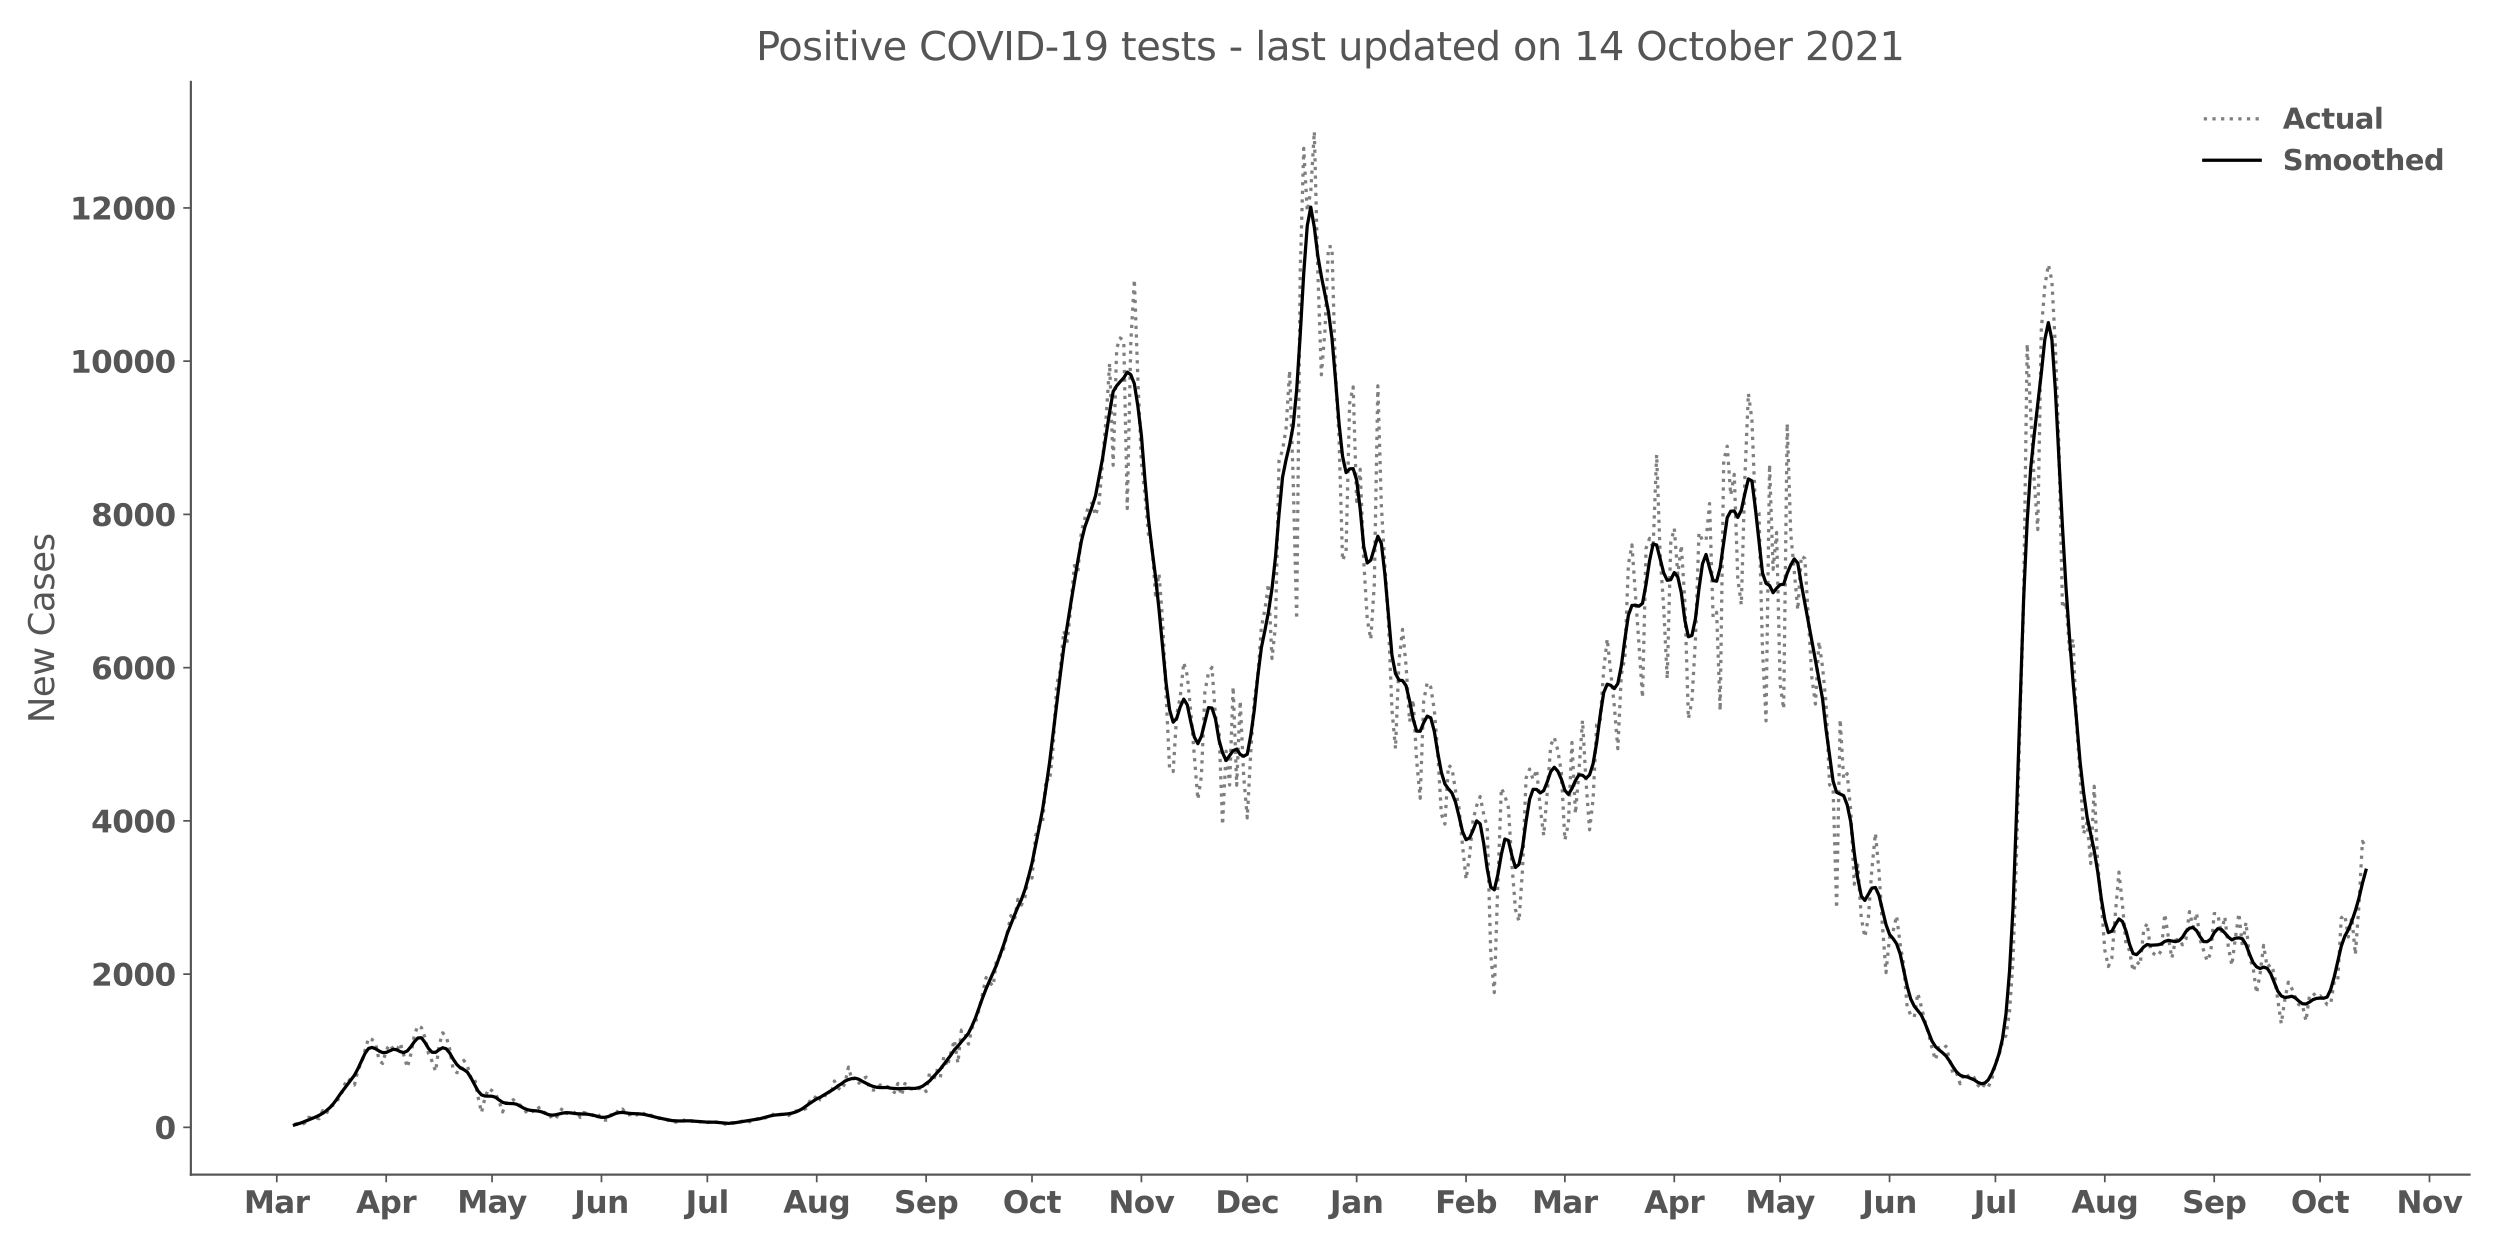 <?xml version="1.0" encoding="utf-8" standalone="no"?>
<!DOCTYPE svg PUBLIC "-//W3C//DTD SVG 1.1//EN"
  "http://www.w3.org/Graphics/SVG/1.1/DTD/svg11.dtd">
<svg height="576pt" version="1.1" viewBox="0 0 1152 576" width="1152pt" xmlns="http://www.w3.org/2000/svg" xmlns:xlink="http://www.w3.org/1999/xlink">
 <defs>
  <style type="text/css">*{stroke-linecap:butt;stroke-linejoin:round;}</style>
 </defs>
 <g id="figure_1">
  <g id="patch_1">
   <path d="M 0 576 
L 1152 576 
L 1152 0 
L 0 0 
z
" style="fill:#ffffff;"/>
  </g>
  <g id="axes_1">
   <g id="patch_2">
    <path d="M 87.95 541.28 
L 1137.96 541.28 
L 1137.96 37.72 
L 87.95 37.72 
z
" style="fill:#ffffff;"/>
   </g>
   <g id="matplotlib.axis_1">
    <g id="xtick_1">
     <g id="line2d_1">
      <defs>
       <path d="M 0 0 
L 0 3.5 
" id="m4434ba3563" style="stroke:#555555;stroke-width:0.8;"/>
      </defs>
      <g>
       <use style="fill:#555555;stroke:#555555;stroke-width:0.8;" x="127.547" xlink:href="#m4434ba3563" y="541.28"/>
      </g>
     </g>
     <g id="text_1">
      <!-- Mar -->
      <g style="fill:#555555;" transform="translate(112.405 558.918)scale(0.14 -0.14)">
       <defs>
        <path d="M 588 4666 
L 2119 4666 
L 3181 2169 
L 4250 4666 
L 5778 4666 
L 5778 0 
L 4641 0 
L 4641 3413 
L 3566 897 
L 2803 897 
L 1728 3413 
L 1728 0 
L 588 0 
L 588 4666 
z
" id="DejaVuSans-Bold-4d" transform="scale(0.016)"/>
        <path d="M 2106 1575 
Q 1756 1575 1579 1456 
Q 1403 1338 1403 1106 
Q 1403 894 1545 773 
Q 1688 653 1941 653 
Q 2256 653 2472 879 
Q 2688 1106 2688 1447 
L 2688 1575 
L 2106 1575 
z
M 3816 1997 
L 3816 0 
L 2688 0 
L 2688 519 
Q 2463 200 2181 54 
Q 1900 -91 1497 -91 
Q 953 -91 614 226 
Q 275 544 275 1050 
Q 275 1666 698 1953 
Q 1122 2241 2028 2241 
L 2688 2241 
L 2688 2328 
Q 2688 2594 2478 2717 
Q 2269 2841 1825 2841 
Q 1466 2841 1156 2769 
Q 847 2697 581 2553 
L 581 3406 
Q 941 3494 1303 3539 
Q 1666 3584 2028 3584 
Q 2975 3584 3395 3211 
Q 3816 2838 3816 1997 
z
" id="DejaVuSans-Bold-61" transform="scale(0.016)"/>
        <path d="M 3138 2547 
Q 2991 2616 2845 2648 
Q 2700 2681 2553 2681 
Q 2122 2681 1889 2404 
Q 1656 2128 1656 1613 
L 1656 0 
L 538 0 
L 538 3500 
L 1656 3500 
L 1656 2925 
Q 1872 3269 2151 3426 
Q 2431 3584 2822 3584 
Q 2878 3584 2943 3579 
Q 3009 3575 3134 3559 
L 3138 2547 
z
" id="DejaVuSans-Bold-72" transform="scale(0.016)"/>
       </defs>
       <use xlink:href="#DejaVuSans-Bold-4d"/>
       <use x="99.512" xlink:href="#DejaVuSans-Bold-61"/>
       <use x="166.992" xlink:href="#DejaVuSans-Bold-72"/>
      </g>
     </g>
    </g>
    <g id="xtick_2">
     <g id="line2d_2">
      <g>
       <use style="fill:#555555;stroke:#555555;stroke-width:0.8;" x="177.958" xlink:href="#m4434ba3563" y="541.28"/>
      </g>
     </g>
     <g id="text_2">
      <!-- Apr -->
      <g style="fill:#555555;" transform="translate(164.078 558.918)scale(0.14 -0.14)">
       <defs>
        <path d="M 3419 850 
L 1538 850 
L 1241 0 
L 31 0 
L 1759 4666 
L 3194 4666 
L 4922 0 
L 3713 0 
L 3419 850 
z
M 1838 1716 
L 3116 1716 
L 2478 3572 
L 1838 1716 
z
" id="DejaVuSans-Bold-41" transform="scale(0.016)"/>
        <path d="M 1656 506 
L 1656 -1331 
L 538 -1331 
L 538 3500 
L 1656 3500 
L 1656 2988 
Q 1888 3294 2169 3439 
Q 2450 3584 2816 3584 
Q 3463 3584 3878 3070 
Q 4294 2556 4294 1747 
Q 4294 938 3878 423 
Q 3463 -91 2816 -91 
Q 2450 -91 2169 54 
Q 1888 200 1656 506 
z
M 2400 2772 
Q 2041 2772 1848 2508 
Q 1656 2244 1656 1747 
Q 1656 1250 1848 986 
Q 2041 722 2400 722 
Q 2759 722 2948 984 
Q 3138 1247 3138 1747 
Q 3138 2247 2948 2509 
Q 2759 2772 2400 2772 
z
" id="DejaVuSans-Bold-70" transform="scale(0.016)"/>
       </defs>
       <use xlink:href="#DejaVuSans-Bold-41"/>
       <use x="77.393" xlink:href="#DejaVuSans-Bold-70"/>
       <use x="148.975" xlink:href="#DejaVuSans-Bold-72"/>
      </g>
     </g>
    </g>
    <g id="xtick_3">
     <g id="line2d_3">
      <g>
       <use style="fill:#555555;stroke:#555555;stroke-width:0.8;" x="226.743" xlink:href="#m4434ba3563" y="541.28"/>
      </g>
     </g>
     <g id="text_3">
      <!-- May -->
      <g style="fill:#555555;" transform="translate(210.708 558.808)scale(0.14 -0.14)">
       <defs>
        <path d="M 78 3500 
L 1197 3500 
L 2138 1125 
L 2938 3500 
L 4056 3500 
L 2584 -331 
Q 2363 -916 2067 -1148 
Q 1772 -1381 1288 -1381 
L 641 -1381 
L 641 -647 
L 991 -647 
Q 1275 -647 1404 -556 
Q 1534 -466 1606 -231 
L 1638 -134 
L 78 3500 
z
" id="DejaVuSans-Bold-79" transform="scale(0.016)"/>
       </defs>
       <use xlink:href="#DejaVuSans-Bold-4d"/>
       <use x="99.512" xlink:href="#DejaVuSans-Bold-61"/>
       <use x="163.867" xlink:href="#DejaVuSans-Bold-79"/>
      </g>
     </g>
    </g>
    <g id="xtick_4">
     <g id="line2d_4">
      <g>
       <use style="fill:#555555;stroke:#555555;stroke-width:0.8;" x="277.153" xlink:href="#m4434ba3563" y="541.28"/>
      </g>
     </g>
     <g id="text_4">
      <!-- Jun -->
      <g style="fill:#555555;" transform="translate(264.583 558.918)scale(0.14 -0.14)">
       <defs>
        <path d="M 588 4666 
L 1791 4666 
L 1791 453 
Q 1791 -419 1317 -850 
Q 844 -1281 -116 -1281 
L -359 -1281 
L -359 -372 
L -172 -372 
Q 203 -372 395 -162 
Q 588 47 588 453 
L 588 4666 
z
" id="DejaVuSans-Bold-4a" transform="scale(0.016)"/>
        <path d="M 500 1363 
L 500 3500 
L 1625 3500 
L 1625 3150 
Q 1625 2866 1622 2436 
Q 1619 2006 1619 1863 
Q 1619 1441 1641 1255 
Q 1663 1069 1716 984 
Q 1784 875 1895 815 
Q 2006 756 2150 756 
Q 2500 756 2700 1025 
Q 2900 1294 2900 1772 
L 2900 3500 
L 4019 3500 
L 4019 0 
L 2900 0 
L 2900 506 
Q 2647 200 2364 54 
Q 2081 -91 1741 -91 
Q 1134 -91 817 281 
Q 500 653 500 1363 
z
" id="DejaVuSans-Bold-75" transform="scale(0.016)"/>
        <path d="M 4056 2131 
L 4056 0 
L 2931 0 
L 2931 347 
L 2931 1631 
Q 2931 2084 2911 2256 
Q 2891 2428 2841 2509 
Q 2775 2619 2662 2680 
Q 2550 2741 2406 2741 
Q 2056 2741 1856 2470 
Q 1656 2200 1656 1722 
L 1656 0 
L 538 0 
L 538 3500 
L 1656 3500 
L 1656 2988 
Q 1909 3294 2193 3439 
Q 2478 3584 2822 3584 
Q 3428 3584 3742 3212 
Q 4056 2841 4056 2131 
z
" id="DejaVuSans-Bold-6e" transform="scale(0.016)"/>
       </defs>
       <use xlink:href="#DejaVuSans-Bold-4a"/>
       <use x="37.207" xlink:href="#DejaVuSans-Bold-75"/>
       <use x="108.398" xlink:href="#DejaVuSans-Bold-6e"/>
      </g>
     </g>
    </g>
    <g id="xtick_5">
     <g id="line2d_5">
      <g>
       <use style="fill:#555555;stroke:#555555;stroke-width:0.8;" x="325.938" xlink:href="#m4434ba3563" y="541.28"/>
      </g>
     </g>
     <g id="text_5">
      <!-- Jul -->
      <g style="fill:#555555;" transform="translate(315.951 558.918)scale(0.14 -0.14)">
       <defs>
        <path d="M 538 4863 
L 1656 4863 
L 1656 0 
L 538 0 
L 538 4863 
z
" id="DejaVuSans-Bold-6c" transform="scale(0.016)"/>
       </defs>
       <use xlink:href="#DejaVuSans-Bold-4a"/>
       <use x="37.207" xlink:href="#DejaVuSans-Bold-75"/>
       <use x="108.398" xlink:href="#DejaVuSans-Bold-6c"/>
      </g>
     </g>
    </g>
    <g id="xtick_6">
     <g id="line2d_6">
      <g>
       <use style="fill:#555555;stroke:#555555;stroke-width:0.8;" x="376.349" xlink:href="#m4434ba3563" y="541.28"/>
      </g>
     </g>
     <g id="text_6">
      <!-- Aug -->
      <g style="fill:#555555;" transform="translate(360.938 558.808)scale(0.14 -0.14)">
       <defs>
        <path d="M 2919 594 
Q 2688 288 2409 144 
Q 2131 0 1766 0 
Q 1125 0 706 504 
Q 288 1009 288 1791 
Q 288 2575 706 3076 
Q 1125 3578 1766 3578 
Q 2131 3578 2409 3434 
Q 2688 3291 2919 2981 
L 2919 3500 
L 4044 3500 
L 4044 353 
Q 4044 -491 3511 -936 
Q 2978 -1381 1966 -1381 
Q 1638 -1381 1331 -1331 
Q 1025 -1281 716 -1178 
L 716 -306 
Q 1009 -475 1290 -558 
Q 1572 -641 1856 -641 
Q 2406 -641 2662 -400 
Q 2919 -159 2919 353 
L 2919 594 
z
M 2181 2772 
Q 1834 2772 1640 2515 
Q 1447 2259 1447 1791 
Q 1447 1309 1634 1061 
Q 1822 813 2181 813 
Q 2531 813 2725 1069 
Q 2919 1325 2919 1791 
Q 2919 2259 2725 2515 
Q 2531 2772 2181 2772 
z
" id="DejaVuSans-Bold-67" transform="scale(0.016)"/>
       </defs>
       <use xlink:href="#DejaVuSans-Bold-41"/>
       <use x="77.393" xlink:href="#DejaVuSans-Bold-75"/>
       <use x="148.584" xlink:href="#DejaVuSans-Bold-67"/>
      </g>
     </g>
    </g>
    <g id="xtick_7">
     <g id="line2d_7">
      <g>
       <use style="fill:#555555;stroke:#555555;stroke-width:0.8;" x="426.76" xlink:href="#m4434ba3563" y="541.28"/>
      </g>
     </g>
     <g id="text_7">
      <!-- Sep -->
      <g style="fill:#555555;" transform="translate(411.96 558.918)scale(0.14 -0.14)">
       <defs>
        <path d="M 3834 4519 
L 3834 3531 
Q 3450 3703 3084 3790 
Q 2719 3878 2394 3878 
Q 1963 3878 1756 3759 
Q 1550 3641 1550 3391 
Q 1550 3203 1689 3098 
Q 1828 2994 2194 2919 
L 2706 2816 
Q 3484 2659 3812 2340 
Q 4141 2022 4141 1434 
Q 4141 663 3683 286 
Q 3225 -91 2284 -91 
Q 1841 -91 1394 -6 
Q 947 78 500 244 
L 500 1259 
Q 947 1022 1364 901 
Q 1781 781 2169 781 
Q 2563 781 2772 912 
Q 2981 1044 2981 1288 
Q 2981 1506 2839 1625 
Q 2697 1744 2272 1838 
L 1806 1941 
Q 1106 2091 782 2419 
Q 459 2747 459 3303 
Q 459 4000 909 4375 
Q 1359 4750 2203 4750 
Q 2588 4750 2994 4692 
Q 3400 4634 3834 4519 
z
" id="DejaVuSans-Bold-53" transform="scale(0.016)"/>
        <path d="M 4031 1759 
L 4031 1441 
L 1416 1441 
Q 1456 1047 1700 850 
Q 1944 653 2381 653 
Q 2734 653 3104 758 
Q 3475 863 3866 1075 
L 3866 213 
Q 3469 63 3072 -14 
Q 2675 -91 2278 -91 
Q 1328 -91 801 392 
Q 275 875 275 1747 
Q 275 2603 792 3093 
Q 1309 3584 2216 3584 
Q 3041 3584 3536 3087 
Q 4031 2591 4031 1759 
z
M 2881 2131 
Q 2881 2450 2695 2645 
Q 2509 2841 2209 2841 
Q 1884 2841 1681 2658 
Q 1478 2475 1428 2131 
L 2881 2131 
z
" id="DejaVuSans-Bold-65" transform="scale(0.016)"/>
       </defs>
       <use xlink:href="#DejaVuSans-Bold-53"/>
       <use x="72.021" xlink:href="#DejaVuSans-Bold-65"/>
       <use x="139.844" xlink:href="#DejaVuSans-Bold-70"/>
      </g>
     </g>
    </g>
    <g id="xtick_8">
     <g id="line2d_8">
      <g>
       <use style="fill:#555555;stroke:#555555;stroke-width:0.8;" x="475.545" xlink:href="#m4434ba3563" y="541.28"/>
      </g>
     </g>
     <g id="text_8">
      <!-- Oct -->
      <g style="fill:#555555;" transform="translate(462.098 558.918)scale(0.14 -0.14)">
       <defs>
        <path d="M 2719 3878 
Q 2169 3878 1866 3472 
Q 1563 3066 1563 2328 
Q 1563 1594 1866 1187 
Q 2169 781 2719 781 
Q 3272 781 3575 1187 
Q 3878 1594 3878 2328 
Q 3878 3066 3575 3472 
Q 3272 3878 2719 3878 
z
M 2719 4750 
Q 3844 4750 4481 4106 
Q 5119 3463 5119 2328 
Q 5119 1197 4481 553 
Q 3844 -91 2719 -91 
Q 1597 -91 958 553 
Q 319 1197 319 2328 
Q 319 3463 958 4106 
Q 1597 4750 2719 4750 
z
" id="DejaVuSans-Bold-4f" transform="scale(0.016)"/>
        <path d="M 3366 3391 
L 3366 2478 
Q 3138 2634 2908 2709 
Q 2678 2784 2431 2784 
Q 1963 2784 1702 2511 
Q 1441 2238 1441 1747 
Q 1441 1256 1702 982 
Q 1963 709 2431 709 
Q 2694 709 2930 787 
Q 3166 866 3366 1019 
L 3366 103 
Q 3103 6 2833 -42 
Q 2563 -91 2291 -91 
Q 1344 -91 809 395 
Q 275 881 275 1747 
Q 275 2613 809 3098 
Q 1344 3584 2291 3584 
Q 2566 3584 2833 3536 
Q 3100 3488 3366 3391 
z
" id="DejaVuSans-Bold-63" transform="scale(0.016)"/>
        <path d="M 1759 4494 
L 1759 3500 
L 2913 3500 
L 2913 2700 
L 1759 2700 
L 1759 1216 
Q 1759 972 1856 886 
Q 1953 800 2241 800 
L 2816 800 
L 2816 0 
L 1856 0 
Q 1194 0 917 276 
Q 641 553 641 1216 
L 641 2700 
L 84 2700 
L 84 3500 
L 641 3500 
L 641 4494 
L 1759 4494 
z
" id="DejaVuSans-Bold-74" transform="scale(0.016)"/>
       </defs>
       <use xlink:href="#DejaVuSans-Bold-4f"/>
       <use x="85.01" xlink:href="#DejaVuSans-Bold-63"/>
       <use x="144.287" xlink:href="#DejaVuSans-Bold-74"/>
      </g>
     </g>
    </g>
    <g id="xtick_9">
     <g id="line2d_9">
      <g>
       <use style="fill:#555555;stroke:#555555;stroke-width:0.8;" x="525.956" xlink:href="#m4434ba3563" y="541.28"/>
      </g>
     </g>
     <g id="text_9">
      <!-- Nov -->
      <g style="fill:#555555;" transform="translate(510.725 558.918)scale(0.14 -0.14)">
       <defs>
        <path d="M 588 4666 
L 1931 4666 
L 3628 1466 
L 3628 4666 
L 4769 4666 
L 4769 0 
L 3425 0 
L 1728 3200 
L 1728 0 
L 588 0 
L 588 4666 
z
" id="DejaVuSans-Bold-4e" transform="scale(0.016)"/>
        <path d="M 2203 2784 
Q 1831 2784 1636 2517 
Q 1441 2250 1441 1747 
Q 1441 1244 1636 976 
Q 1831 709 2203 709 
Q 2569 709 2762 976 
Q 2956 1244 2956 1747 
Q 2956 2250 2762 2517 
Q 2569 2784 2203 2784 
z
M 2203 3584 
Q 3106 3584 3614 3096 
Q 4122 2609 4122 1747 
Q 4122 884 3614 396 
Q 3106 -91 2203 -91 
Q 1297 -91 786 396 
Q 275 884 275 1747 
Q 275 2609 786 3096 
Q 1297 3584 2203 3584 
z
" id="DejaVuSans-Bold-6f" transform="scale(0.016)"/>
        <path d="M 97 3500 
L 1216 3500 
L 2088 1081 
L 2956 3500 
L 4078 3500 
L 2700 0 
L 1472 0 
L 97 3500 
z
" id="DejaVuSans-Bold-76" transform="scale(0.016)"/>
       </defs>
       <use xlink:href="#DejaVuSans-Bold-4e"/>
       <use x="83.691" xlink:href="#DejaVuSans-Bold-6f"/>
       <use x="152.393" xlink:href="#DejaVuSans-Bold-76"/>
      </g>
     </g>
    </g>
    <g id="xtick_10">
     <g id="line2d_10">
      <g>
       <use style="fill:#555555;stroke:#555555;stroke-width:0.8;" x="574.74" xlink:href="#m4434ba3563" y="541.28"/>
      </g>
     </g>
     <g id="text_10">
      <!-- Dec -->
      <g style="fill:#555555;" transform="translate(560.032 558.918)scale(0.14 -0.14)">
       <defs>
        <path d="M 1791 3756 
L 1791 909 
L 2222 909 
Q 2959 909 3348 1275 
Q 3738 1641 3738 2338 
Q 3738 3031 3350 3393 
Q 2963 3756 2222 3756 
L 1791 3756 
z
M 588 4666 
L 1856 4666 
Q 2919 4666 3439 4514 
Q 3959 4363 4331 4000 
Q 4659 3684 4818 3271 
Q 4978 2859 4978 2338 
Q 4978 1809 4818 1395 
Q 4659 981 4331 666 
Q 3956 303 3431 151 
Q 2906 0 1856 0 
L 588 0 
L 588 4666 
z
" id="DejaVuSans-Bold-44" transform="scale(0.016)"/>
       </defs>
       <use xlink:href="#DejaVuSans-Bold-44"/>
       <use x="83.008" xlink:href="#DejaVuSans-Bold-65"/>
       <use x="150.83" xlink:href="#DejaVuSans-Bold-63"/>
      </g>
     </g>
    </g>
    <g id="xtick_11">
     <g id="line2d_11">
      <g>
       <use style="fill:#555555;stroke:#555555;stroke-width:0.8;" x="625.151" xlink:href="#m4434ba3563" y="541.28"/>
      </g>
     </g>
     <g id="text_11">
      <!-- Jan -->
      <g style="fill:#555555;" transform="translate(612.84 558.918)scale(0.14 -0.14)">
       <use xlink:href="#DejaVuSans-Bold-4a"/>
       <use x="37.207" xlink:href="#DejaVuSans-Bold-61"/>
       <use x="104.688" xlink:href="#DejaVuSans-Bold-6e"/>
      </g>
     </g>
    </g>
    <g id="xtick_12">
     <g id="line2d_12">
      <g>
       <use style="fill:#555555;stroke:#555555;stroke-width:0.8;" x="675.562" xlink:href="#m4434ba3563" y="541.28"/>
      </g>
     </g>
     <g id="text_12">
      <!-- Feb -->
      <g style="fill:#555555;" transform="translate(661.302 558.918)scale(0.14 -0.14)">
       <defs>
        <path d="M 588 4666 
L 3834 4666 
L 3834 3756 
L 1791 3756 
L 1791 2888 
L 3713 2888 
L 3713 1978 
L 1791 1978 
L 1791 0 
L 588 0 
L 588 4666 
z
" id="DejaVuSans-Bold-46" transform="scale(0.016)"/>
        <path d="M 2400 722 
Q 2759 722 2948 984 
Q 3138 1247 3138 1747 
Q 3138 2247 2948 2509 
Q 2759 2772 2400 2772 
Q 2041 2772 1848 2508 
Q 1656 2244 1656 1747 
Q 1656 1250 1848 986 
Q 2041 722 2400 722 
z
M 1656 2988 
Q 1888 3294 2169 3439 
Q 2450 3584 2816 3584 
Q 3463 3584 3878 3070 
Q 4294 2556 4294 1747 
Q 4294 938 3878 423 
Q 3463 -91 2816 -91 
Q 2450 -91 2169 54 
Q 1888 200 1656 506 
L 1656 0 
L 538 0 
L 538 4863 
L 1656 4863 
L 1656 2988 
z
" id="DejaVuSans-Bold-62" transform="scale(0.016)"/>
       </defs>
       <use xlink:href="#DejaVuSans-Bold-46"/>
       <use x="64.311" xlink:href="#DejaVuSans-Bold-65"/>
       <use x="132.133" xlink:href="#DejaVuSans-Bold-62"/>
      </g>
     </g>
    </g>
    <g id="xtick_13">
     <g id="line2d_13">
      <g>
       <use style="fill:#555555;stroke:#555555;stroke-width:0.8;" x="721.094" xlink:href="#m4434ba3563" y="541.28"/>
      </g>
     </g>
     <g id="text_13">
      <!-- Mar -->
      <g style="fill:#555555;" transform="translate(705.953 558.918)scale(0.14 -0.14)">
       <use xlink:href="#DejaVuSans-Bold-4d"/>
       <use x="99.512" xlink:href="#DejaVuSans-Bold-61"/>
       <use x="166.992" xlink:href="#DejaVuSans-Bold-72"/>
      </g>
     </g>
    </g>
    <g id="xtick_14">
     <g id="line2d_14">
      <g>
       <use style="fill:#555555;stroke:#555555;stroke-width:0.8;" x="771.505" xlink:href="#m4434ba3563" y="541.28"/>
      </g>
     </g>
     <g id="text_14">
      <!-- Apr -->
      <g style="fill:#555555;" transform="translate(757.626 558.918)scale(0.14 -0.14)">
       <use xlink:href="#DejaVuSans-Bold-41"/>
       <use x="77.393" xlink:href="#DejaVuSans-Bold-70"/>
       <use x="148.975" xlink:href="#DejaVuSans-Bold-72"/>
      </g>
     </g>
    </g>
    <g id="xtick_15">
     <g id="line2d_15">
      <g>
       <use style="fill:#555555;stroke:#555555;stroke-width:0.8;" x="820.29" xlink:href="#m4434ba3563" y="541.28"/>
      </g>
     </g>
     <g id="text_15">
      <!-- May -->
      <g style="fill:#555555;" transform="translate(804.256 558.808)scale(0.14 -0.14)">
       <use xlink:href="#DejaVuSans-Bold-4d"/>
       <use x="99.512" xlink:href="#DejaVuSans-Bold-61"/>
       <use x="163.867" xlink:href="#DejaVuSans-Bold-79"/>
      </g>
     </g>
    </g>
    <g id="xtick_16">
     <g id="line2d_16">
      <g>
       <use style="fill:#555555;stroke:#555555;stroke-width:0.8;" x="870.701" xlink:href="#m4434ba3563" y="541.28"/>
      </g>
     </g>
     <g id="text_16">
      <!-- Jun -->
      <g style="fill:#555555;" transform="translate(858.131 558.918)scale(0.14 -0.14)">
       <use xlink:href="#DejaVuSans-Bold-4a"/>
       <use x="37.207" xlink:href="#DejaVuSans-Bold-75"/>
       <use x="108.398" xlink:href="#DejaVuSans-Bold-6e"/>
      </g>
     </g>
    </g>
    <g id="xtick_17">
     <g id="line2d_17">
      <g>
       <use style="fill:#555555;stroke:#555555;stroke-width:0.8;" x="919.486" xlink:href="#m4434ba3563" y="541.28"/>
      </g>
     </g>
     <g id="text_17">
      <!-- Jul -->
      <g style="fill:#555555;" transform="translate(909.499 558.918)scale(0.14 -0.14)">
       <use xlink:href="#DejaVuSans-Bold-4a"/>
       <use x="37.207" xlink:href="#DejaVuSans-Bold-75"/>
       <use x="108.398" xlink:href="#DejaVuSans-Bold-6c"/>
      </g>
     </g>
    </g>
    <g id="xtick_18">
     <g id="line2d_18">
      <g>
       <use style="fill:#555555;stroke:#555555;stroke-width:0.8;" x="969.897" xlink:href="#m4434ba3563" y="541.28"/>
      </g>
     </g>
     <g id="text_18">
      <!-- Aug -->
      <g style="fill:#555555;" transform="translate(954.486 558.808)scale(0.14 -0.14)">
       <use xlink:href="#DejaVuSans-Bold-41"/>
       <use x="77.393" xlink:href="#DejaVuSans-Bold-75"/>
       <use x="148.584" xlink:href="#DejaVuSans-Bold-67"/>
      </g>
     </g>
    </g>
    <g id="xtick_19">
     <g id="line2d_19">
      <g>
       <use style="fill:#555555;stroke:#555555;stroke-width:0.8;" x="1020.307" xlink:href="#m4434ba3563" y="541.28"/>
      </g>
     </g>
     <g id="text_19">
      <!-- Sep -->
      <g style="fill:#555555;" transform="translate(1005.508 558.918)scale(0.14 -0.14)">
       <use xlink:href="#DejaVuSans-Bold-53"/>
       <use x="72.021" xlink:href="#DejaVuSans-Bold-65"/>
       <use x="139.844" xlink:href="#DejaVuSans-Bold-70"/>
      </g>
     </g>
    </g>
    <g id="xtick_20">
     <g id="line2d_20">
      <g>
       <use style="fill:#555555;stroke:#555555;stroke-width:0.8;" x="1069.092" xlink:href="#m4434ba3563" y="541.28"/>
      </g>
     </g>
     <g id="text_20">
      <!-- Oct -->
      <g style="fill:#555555;" transform="translate(1055.646 558.918)scale(0.14 -0.14)">
       <use xlink:href="#DejaVuSans-Bold-4f"/>
       <use x="85.01" xlink:href="#DejaVuSans-Bold-63"/>
       <use x="144.287" xlink:href="#DejaVuSans-Bold-74"/>
      </g>
     </g>
    </g>
    <g id="xtick_21">
     <g id="line2d_21">
      <g>
       <use style="fill:#555555;stroke:#555555;stroke-width:0.8;" x="1119.503" xlink:href="#m4434ba3563" y="541.28"/>
      </g>
     </g>
     <g id="text_21">
      <!-- Nov -->
      <g style="fill:#555555;" transform="translate(1104.273 558.918)scale(0.14 -0.14)">
       <use xlink:href="#DejaVuSans-Bold-4e"/>
       <use x="83.691" xlink:href="#DejaVuSans-Bold-6f"/>
       <use x="152.393" xlink:href="#DejaVuSans-Bold-76"/>
      </g>
     </g>
    </g>
   </g>
   <g id="matplotlib.axis_2">
    <g id="ytick_1">
     <g id="line2d_22">
      <defs>
       <path d="M 0 0 
L -3.5 0 
" id="md570f77e5e" style="stroke:#555555;stroke-width:0.8;"/>
      </defs>
      <g>
       <use style="fill:#555555;stroke:#555555;stroke-width:0.8;" x="87.95" xlink:href="#md570f77e5e" y="519.485"/>
      </g>
     </g>
     <g id="text_22">
      <!-- 0 -->
      <g style="fill:#555555;" transform="translate(71.209 524.804)scale(0.14 -0.14)">
       <defs>
        <path d="M 2944 2338 
Q 2944 3213 2780 3570 
Q 2616 3928 2228 3928 
Q 1841 3928 1675 3570 
Q 1509 3213 1509 2338 
Q 1509 1453 1675 1090 
Q 1841 728 2228 728 
Q 2613 728 2778 1090 
Q 2944 1453 2944 2338 
z
M 4147 2328 
Q 4147 1169 3647 539 
Q 3147 -91 2228 -91 
Q 1306 -91 806 539 
Q 306 1169 306 2328 
Q 306 3491 806 4120 
Q 1306 4750 2228 4750 
Q 3147 4750 3647 4120 
Q 4147 3491 4147 2328 
z
" id="DejaVuSans-Bold-30" transform="scale(0.016)"/>
       </defs>
       <use xlink:href="#DejaVuSans-Bold-30"/>
      </g>
     </g>
    </g>
    <g id="ytick_2">
     <g id="line2d_23">
      <g>
       <use style="fill:#555555;stroke:#555555;stroke-width:0.8;" x="87.95" xlink:href="#md570f77e5e" y="448.873"/>
      </g>
     </g>
     <g id="text_23">
      <!-- 2000 -->
      <g style="fill:#555555;" transform="translate(41.986 454.192)scale(0.14 -0.14)">
       <defs>
        <path d="M 1844 884 
L 3897 884 
L 3897 0 
L 506 0 
L 506 884 
L 2209 2388 
Q 2438 2594 2547 2791 
Q 2656 2988 2656 3200 
Q 2656 3528 2436 3728 
Q 2216 3928 1850 3928 
Q 1569 3928 1234 3808 
Q 900 3688 519 3450 
L 519 4475 
Q 925 4609 1322 4679 
Q 1719 4750 2100 4750 
Q 2938 4750 3402 4381 
Q 3866 4013 3866 3353 
Q 3866 2972 3669 2642 
Q 3472 2313 2841 1759 
L 1844 884 
z
" id="DejaVuSans-Bold-32" transform="scale(0.016)"/>
       </defs>
       <use xlink:href="#DejaVuSans-Bold-32"/>
       <use x="69.58" xlink:href="#DejaVuSans-Bold-30"/>
       <use x="139.16" xlink:href="#DejaVuSans-Bold-30"/>
       <use x="208.74" xlink:href="#DejaVuSans-Bold-30"/>
      </g>
     </g>
    </g>
    <g id="ytick_3">
     <g id="line2d_24">
      <g>
       <use style="fill:#555555;stroke:#555555;stroke-width:0.8;" x="87.95" xlink:href="#md570f77e5e" y="378.26"/>
      </g>
     </g>
     <g id="text_24">
      <!-- 4000 -->
      <g style="fill:#555555;" transform="translate(41.986 383.579)scale(0.14 -0.14)">
       <defs>
        <path d="M 2356 3675 
L 1038 1722 
L 2356 1722 
L 2356 3675 
z
M 2156 4666 
L 3494 4666 
L 3494 1722 
L 4159 1722 
L 4159 850 
L 3494 850 
L 3494 0 
L 2356 0 
L 2356 850 
L 288 850 
L 288 1881 
L 2156 4666 
z
" id="DejaVuSans-Bold-34" transform="scale(0.016)"/>
       </defs>
       <use xlink:href="#DejaVuSans-Bold-34"/>
       <use x="69.58" xlink:href="#DejaVuSans-Bold-30"/>
       <use x="139.16" xlink:href="#DejaVuSans-Bold-30"/>
       <use x="208.74" xlink:href="#DejaVuSans-Bold-30"/>
      </g>
     </g>
    </g>
    <g id="ytick_4">
     <g id="line2d_25">
      <g>
       <use style="fill:#555555;stroke:#555555;stroke-width:0.8;" x="87.95" xlink:href="#md570f77e5e" y="307.647"/>
      </g>
     </g>
     <g id="text_25">
      <!-- 6000 -->
      <g style="fill:#555555;" transform="translate(41.986 312.966)scale(0.14 -0.14)">
       <defs>
        <path d="M 2316 2303 
Q 2000 2303 1842 2098 
Q 1684 1894 1684 1484 
Q 1684 1075 1842 870 
Q 2000 666 2316 666 
Q 2634 666 2792 870 
Q 2950 1075 2950 1484 
Q 2950 1894 2792 2098 
Q 2634 2303 2316 2303 
z
M 3803 4544 
L 3803 3681 
Q 3506 3822 3243 3889 
Q 2981 3956 2731 3956 
Q 2194 3956 1894 3657 
Q 1594 3359 1544 2772 
Q 1750 2925 1990 3001 
Q 2231 3078 2516 3078 
Q 3231 3078 3670 2659 
Q 4109 2241 4109 1563 
Q 4109 813 3618 361 
Q 3128 -91 2303 -91 
Q 1394 -91 895 523 
Q 397 1138 397 2266 
Q 397 3422 980 4083 
Q 1563 4744 2578 4744 
Q 2900 4744 3203 4694 
Q 3506 4644 3803 4544 
z
" id="DejaVuSans-Bold-36" transform="scale(0.016)"/>
       </defs>
       <use xlink:href="#DejaVuSans-Bold-36"/>
       <use x="69.58" xlink:href="#DejaVuSans-Bold-30"/>
       <use x="139.16" xlink:href="#DejaVuSans-Bold-30"/>
       <use x="208.74" xlink:href="#DejaVuSans-Bold-30"/>
      </g>
     </g>
    </g>
    <g id="ytick_5">
     <g id="line2d_26">
      <g>
       <use style="fill:#555555;stroke:#555555;stroke-width:0.8;" x="87.95" xlink:href="#md570f77e5e" y="237.035"/>
      </g>
     </g>
     <g id="text_26">
      <!-- 8000 -->
      <g style="fill:#555555;" transform="translate(41.986 242.354)scale(0.14 -0.14)">
       <defs>
        <path d="M 2228 2088 
Q 1891 2088 1709 1903 
Q 1528 1719 1528 1375 
Q 1528 1031 1709 848 
Q 1891 666 2228 666 
Q 2563 666 2741 848 
Q 2919 1031 2919 1375 
Q 2919 1722 2741 1905 
Q 2563 2088 2228 2088 
z
M 1350 2484 
Q 925 2613 709 2878 
Q 494 3144 494 3541 
Q 494 4131 934 4440 
Q 1375 4750 2228 4750 
Q 3075 4750 3515 4442 
Q 3956 4134 3956 3541 
Q 3956 3144 3739 2878 
Q 3522 2613 3097 2484 
Q 3572 2353 3814 2058 
Q 4056 1763 4056 1313 
Q 4056 619 3595 264 
Q 3134 -91 2228 -91 
Q 1319 -91 855 264 
Q 391 619 391 1313 
Q 391 1763 633 2058 
Q 875 2353 1350 2484 
z
M 1631 3419 
Q 1631 3141 1786 2991 
Q 1941 2841 2228 2841 
Q 2509 2841 2662 2991 
Q 2816 3141 2816 3419 
Q 2816 3697 2662 3845 
Q 2509 3994 2228 3994 
Q 1941 3994 1786 3844 
Q 1631 3694 1631 3419 
z
" id="DejaVuSans-Bold-38" transform="scale(0.016)"/>
       </defs>
       <use xlink:href="#DejaVuSans-Bold-38"/>
       <use x="69.58" xlink:href="#DejaVuSans-Bold-30"/>
       <use x="139.16" xlink:href="#DejaVuSans-Bold-30"/>
       <use x="208.74" xlink:href="#DejaVuSans-Bold-30"/>
      </g>
     </g>
    </g>
    <g id="ytick_6">
     <g id="line2d_27">
      <g>
       <use style="fill:#555555;stroke:#555555;stroke-width:0.8;" x="87.95" xlink:href="#md570f77e5e" y="166.422"/>
      </g>
     </g>
     <g id="text_27">
      <!-- 10000 -->
      <g style="fill:#555555;" transform="translate(32.245 171.741)scale(0.14 -0.14)">
       <defs>
        <path d="M 750 831 
L 1813 831 
L 1813 3847 
L 722 3622 
L 722 4441 
L 1806 4666 
L 2950 4666 
L 2950 831 
L 4013 831 
L 4013 0 
L 750 0 
L 750 831 
z
" id="DejaVuSans-Bold-31" transform="scale(0.016)"/>
       </defs>
       <use xlink:href="#DejaVuSans-Bold-31"/>
       <use x="69.58" xlink:href="#DejaVuSans-Bold-30"/>
       <use x="139.16" xlink:href="#DejaVuSans-Bold-30"/>
       <use x="208.74" xlink:href="#DejaVuSans-Bold-30"/>
       <use x="278.32" xlink:href="#DejaVuSans-Bold-30"/>
      </g>
     </g>
    </g>
    <g id="ytick_7">
     <g id="line2d_28">
      <g>
       <use style="fill:#555555;stroke:#555555;stroke-width:0.8;" x="87.95" xlink:href="#md570f77e5e" y="95.809"/>
      </g>
     </g>
     <g id="text_28">
      <!-- 12000 -->
      <g style="fill:#555555;" transform="translate(32.245 101.128)scale(0.14 -0.14)">
       <use xlink:href="#DejaVuSans-Bold-31"/>
       <use x="69.58" xlink:href="#DejaVuSans-Bold-32"/>
       <use x="139.16" xlink:href="#DejaVuSans-Bold-30"/>
       <use x="208.74" xlink:href="#DejaVuSans-Bold-30"/>
       <use x="278.32" xlink:href="#DejaVuSans-Bold-30"/>
      </g>
     </g>
    </g>
    <g id="text_29">
     <!-- New Cases -->
     <g style="fill:#555555;" transform="translate(24.918 333.239)rotate(-90)scale(0.16 -0.16)">
      <defs>
       <path d="M 628 4666 
L 1478 4666 
L 3547 763 
L 3547 4666 
L 4159 4666 
L 4159 0 
L 3309 0 
L 1241 3903 
L 1241 0 
L 628 0 
L 628 4666 
z
" id="DejaVuSans-4e" transform="scale(0.016)"/>
       <path d="M 3597 1894 
L 3597 1613 
L 953 1613 
Q 991 1019 1311 708 
Q 1631 397 2203 397 
Q 2534 397 2845 478 
Q 3156 559 3463 722 
L 3463 178 
Q 3153 47 2828 -22 
Q 2503 -91 2169 -91 
Q 1331 -91 842 396 
Q 353 884 353 1716 
Q 353 2575 817 3079 
Q 1281 3584 2069 3584 
Q 2775 3584 3186 3129 
Q 3597 2675 3597 1894 
z
M 3022 2063 
Q 3016 2534 2758 2815 
Q 2500 3097 2075 3097 
Q 1594 3097 1305 2825 
Q 1016 2553 972 2059 
L 3022 2063 
z
" id="DejaVuSans-65" transform="scale(0.016)"/>
       <path d="M 269 3500 
L 844 3500 
L 1563 769 
L 2278 3500 
L 2956 3500 
L 3675 769 
L 4391 3500 
L 4966 3500 
L 4050 0 
L 3372 0 
L 2619 2869 
L 1863 0 
L 1184 0 
L 269 3500 
z
" id="DejaVuSans-77" transform="scale(0.016)"/>
       <path id="DejaVuSans-20" transform="scale(0.016)"/>
       <path d="M 4122 4306 
L 4122 3641 
Q 3803 3938 3442 4084 
Q 3081 4231 2675 4231 
Q 1875 4231 1450 3742 
Q 1025 3253 1025 2328 
Q 1025 1406 1450 917 
Q 1875 428 2675 428 
Q 3081 428 3442 575 
Q 3803 722 4122 1019 
L 4122 359 
Q 3791 134 3420 21 
Q 3050 -91 2638 -91 
Q 1578 -91 968 557 
Q 359 1206 359 2328 
Q 359 3453 968 4101 
Q 1578 4750 2638 4750 
Q 3056 4750 3426 4639 
Q 3797 4528 4122 4306 
z
" id="DejaVuSans-43" transform="scale(0.016)"/>
       <path d="M 2194 1759 
Q 1497 1759 1228 1600 
Q 959 1441 959 1056 
Q 959 750 1161 570 
Q 1363 391 1709 391 
Q 2188 391 2477 730 
Q 2766 1069 2766 1631 
L 2766 1759 
L 2194 1759 
z
M 3341 1997 
L 3341 0 
L 2766 0 
L 2766 531 
Q 2569 213 2275 61 
Q 1981 -91 1556 -91 
Q 1019 -91 701 211 
Q 384 513 384 1019 
Q 384 1609 779 1909 
Q 1175 2209 1959 2209 
L 2766 2209 
L 2766 2266 
Q 2766 2663 2505 2880 
Q 2244 3097 1772 3097 
Q 1472 3097 1187 3025 
Q 903 2953 641 2809 
L 641 3341 
Q 956 3463 1253 3523 
Q 1550 3584 1831 3584 
Q 2591 3584 2966 3190 
Q 3341 2797 3341 1997 
z
" id="DejaVuSans-61" transform="scale(0.016)"/>
       <path d="M 2834 3397 
L 2834 2853 
Q 2591 2978 2328 3040 
Q 2066 3103 1784 3103 
Q 1356 3103 1142 2972 
Q 928 2841 928 2578 
Q 928 2378 1081 2264 
Q 1234 2150 1697 2047 
L 1894 2003 
Q 2506 1872 2764 1633 
Q 3022 1394 3022 966 
Q 3022 478 2636 193 
Q 2250 -91 1575 -91 
Q 1294 -91 989 -36 
Q 684 19 347 128 
L 347 722 
Q 666 556 975 473 
Q 1284 391 1588 391 
Q 1994 391 2212 530 
Q 2431 669 2431 922 
Q 2431 1156 2273 1281 
Q 2116 1406 1581 1522 
L 1381 1569 
Q 847 1681 609 1914 
Q 372 2147 372 2553 
Q 372 3047 722 3315 
Q 1072 3584 1716 3584 
Q 2034 3584 2315 3537 
Q 2597 3491 2834 3397 
z
" id="DejaVuSans-73" transform="scale(0.016)"/>
      </defs>
      <use xlink:href="#DejaVuSans-4e"/>
      <use x="74.805" xlink:href="#DejaVuSans-65"/>
      <use x="136.328" xlink:href="#DejaVuSans-77"/>
      <use x="218.115" xlink:href="#DejaVuSans-20"/>
      <use x="249.902" xlink:href="#DejaVuSans-43"/>
      <use x="319.727" xlink:href="#DejaVuSans-61"/>
      <use x="381.006" xlink:href="#DejaVuSans-73"/>
      <use x="433.105" xlink:href="#DejaVuSans-65"/>
      <use x="494.629" xlink:href="#DejaVuSans-73"/>
     </g>
    </g>
   </g>
   <g id="line2d_29">
    <path clip-path="url(#p7617184e18)" d="M 135.678 518.073 
L 137.304 517.72 
L 138.93 518.356 
L 140.556 517.332 
L 142.182 514.896 
L 143.809 515.143 
L 145.435 515.002 
L 147.061 515.496 
L 148.687 511.753 
L 150.313 513.377 
L 151.939 509.953 
L 153.565 509.317 
L 155.192 507.234 
L 156.818 505.504 
L 158.444 500.667 
L 160.07 496.995 
L 161.696 498.125 
L 163.322 499.961 
L 164.949 493.041 
L 166.575 489.722 
L 169.827 478.283 
L 171.453 479.024 
L 173.079 480.931 
L 174.706 488.663 
L 176.332 490.04 
L 177.958 483.897 
L 179.584 481.249 
L 181.21 483.473 
L 182.836 484.108 
L 184.462 480.684 
L 187.715 491.876 
L 189.341 485.627 
L 190.967 476.835 
L 192.593 472.634 
L 194.219 473.552 
L 195.846 478.142 
L 197.472 485.627 
L 199.098 489.051 
L 200.724 493.712 
L 202.35 481.743 
L 203.976 475.917 
L 205.603 477.612 
L 207.229 483.367 
L 208.855 493.076 
L 210.481 494.206 
L 212.107 494.489 
L 213.733 488.628 
L 215.359 491.064 
L 216.986 496.642 
L 218.612 496.501 
L 220.238 505.186 
L 221.864 512.671 
L 223.49 505.787 
L 225.116 501.585 
L 226.743 502.609 
L 228.369 504.057 
L 229.995 507.552 
L 231.621 512.389 
L 233.247 508.223 
L 234.873 508.223 
L 236.5 506.74 
L 238.126 508.223 
L 239.752 509.317 
L 241.378 510.941 
L 243.004 513.166 
L 244.63 512.601 
L 246.256 511.612 
L 247.883 509.811 
L 249.509 512.354 
L 251.135 512.636 
L 252.761 515.072 
L 254.387 514.26 
L 256.013 515.566 
L 257.64 512.883 
L 259.266 510.518 
L 260.892 512.989 
L 264.144 513.377 
L 265.77 511.965 
L 267.396 514.931 
L 269.023 512.636 
L 270.649 513.201 
L 272.275 513.201 
L 273.901 514.507 
L 275.527 513.271 
L 277.153 515.814 
L 278.78 516.131 
L 280.406 516.202 
L 282.032 512.848 
L 283.658 511.824 
L 285.284 512.777 
L 286.91 511.047 
L 288.537 513.625 
L 290.163 513.695 
L 291.789 513.095 
L 293.415 513.766 
L 295.041 512.177 
L 296.667 513.095 
L 298.293 514.401 
L 299.92 513.872 
L 301.546 514.754 
L 303.172 515.496 
L 304.798 515.107 
L 308.05 516.308 
L 309.677 516.131 
L 311.303 517.085 
L 312.929 517.014 
L 314.555 516.661 
L 316.181 515.602 
L 319.434 516.767 
L 321.06 517.155 
L 322.686 516.802 
L 324.312 517.473 
L 325.938 517.296 
L 327.564 516.837 
L 329.19 516.802 
L 330.817 517.19 
L 332.443 516.943 
L 334.069 518.038 
L 335.695 518.285 
L 337.321 517.473 
L 340.574 517.19 
L 342.2 516.52 
L 343.826 516.131 
L 345.452 516.943 
L 347.078 516.025 
L 350.331 515.284 
L 351.957 515.637 
L 353.583 514.366 
L 355.209 514.366 
L 356.835 513.024 
L 358.461 513.519 
L 360.087 513.483 
L 363.34 514.013 
L 366.592 511.965 
L 368.218 512.106 
L 369.844 511.577 
L 371.471 510.729 
L 373.097 507.446 
L 374.723 507.446 
L 376.349 504.268 
L 377.975 506.81 
L 379.601 506.351 
L 381.228 502.291 
L 382.854 504.374 
L 384.48 498.125 
L 386.106 501.232 
L 387.732 502.397 
L 389.358 499.114 
L 390.984 491.699 
L 392.611 497.595 
L 394.237 496.501 
L 395.863 499.149 
L 397.489 497.348 
L 399.115 496.324 
L 400.741 501.868 
L 402.368 502.327 
L 403.994 502.079 
L 405.62 499.961 
L 407.246 500.738 
L 408.872 500.667 
L 410.498 501.585 
L 412.125 503.421 
L 413.751 499.255 
L 415.377 504.798 
L 417.003 499.29 
L 418.629 501.55 
L 420.255 501.797 
L 423.508 501.62 
L 425.134 500.914 
L 426.76 502.997 
L 428.386 494.065 
L 430.012 498.337 
L 431.638 493.253 
L 433.265 496.572 
L 434.891 487.004 
L 436.517 491.417 
L 439.769 479.236 
L 441.395 489.934 
L 443.022 474.611 
L 444.648 476.341 
L 446.274 481.107 
L 447.9 473.693 
L 449.526 470.904 
L 451.152 465.22 
L 454.405 450.462 
L 456.031 452.686 
L 457.657 454.381 
L 459.283 441.423 
L 460.909 440.505 
L 462.535 437.08 
L 464.162 429.949 
L 465.788 421.899 
L 467.414 424.158 
L 469.04 414.414 
L 470.666 417.026 
L 472.292 413.425 
L 473.919 403.469 
L 475.545 404.634 
L 477.171 385.18 
L 478.797 380.555 
L 480.423 378.86 
L 482.049 358.665 
L 483.675 359.936 
L 485.302 343.942 
L 486.928 315.274 
L 488.554 309.06 
L 490.18 290.771 
L 491.806 295.573 
L 493.432 279.296 
L 495.059 260.584 
L 496.685 263.479 
L 498.311 244.908 
L 499.937 238.765 
L 501.563 233.328 
L 503.189 231.809 
L 504.816 237.529 
L 506.442 231.951 
L 509.694 192.867 
L 511.32 167.411 
L 512.946 214.368 
L 514.572 160.491 
L 516.199 155.724 
L 517.825 157.031 
L 519.451 234.316 
L 521.077 157.772 
L 522.703 128.786 
L 524.329 174.507 
L 525.956 213.062 
L 527.582 227.679 
L 529.208 246.285 
L 530.834 251.157 
L 532.46 274.248 
L 534.086 264.362 
L 535.713 285.899 
L 538.965 354.64 
L 540.591 355.523 
L 542.217 329.431 
L 543.843 321.099 
L 545.469 305.247 
L 547.096 311.284 
L 548.722 328.196 
L 551.974 368.374 
L 553.6 357.677 
L 555.226 318.734 
L 556.853 310.048 
L 558.479 307.506 
L 560.105 330.314 
L 561.731 336.563 
L 563.357 380.131 
L 564.983 346.131 
L 566.61 361.737 
L 568.236 316.439 
L 569.862 361.843 
L 571.488 323.006 
L 573.114 358.065 
L 574.74 376.918 
L 576.366 346.202 
L 577.993 321.982 
L 579.619 311.496 
L 581.245 288.97 
L 582.871 280.779 
L 584.497 269.022 
L 586.123 303.446 
L 587.75 288.441 
L 589.376 212.003 
L 591.002 207.483 
L 592.628 197.421 
L 594.254 170.765 
L 595.88 220.759 
L 597.507 285.369 
L 599.133 125.255 
L 600.759 68.341 
L 602.385 97.363 
L 604.011 87.901 
L 605.637 60.609 
L 607.263 125.608 
L 608.89 172.707 
L 610.516 152.617 
L 612.142 113.674 
L 613.768 113.639 
L 615.394 172.954 
L 617.02 201.552 
L 618.647 258.289 
L 620.273 254.052 
L 621.899 185.876 
L 623.525 178.285 
L 625.151 231.068 
L 626.777 216.239 
L 628.403 258.36 
L 630.03 285.334 
L 631.656 294.619 
L 633.282 269.199 
L 634.908 177.791 
L 636.534 233.08 
L 638.16 260.69 
L 639.787 286.393 
L 641.413 327.137 
L 643.039 345.002 
L 644.665 304.435 
L 646.291 290.03 
L 647.917 306.765 
L 649.544 332.538 
L 651.17 322.405 
L 652.796 350.58 
L 654.422 367.845 
L 656.048 322.864 
L 657.674 314.532 
L 659.3 316.651 
L 660.927 327.207 
L 662.553 347.155 
L 664.179 375.118 
L 665.805 379.708 
L 667.431 352.663 
L 669.057 353.863 
L 670.684 364.243 
L 672.31 372.187 
L 673.936 389.664 
L 675.562 405.164 
L 677.188 394.219 
L 678.814 377.625 
L 680.441 371.234 
L 682.067 367.068 
L 683.693 375.118 
L 685.319 381.155 
L 686.945 439.799 
L 688.571 457.382 
L 690.197 407.458 
L 691.824 363.184 
L 693.45 366.715 
L 695.076 372.187 
L 696.702 398.561 
L 698.328 419.145 
L 699.954 424.511 
L 701.581 400.574 
L 703.207 358.559 
L 704.833 354.393 
L 706.459 359.23 
L 708.085 354.64 
L 709.711 371.94 
L 711.338 385.004 
L 712.964 365.267 
L 714.59 343.448 
L 716.216 339.812 
L 717.842 345.708 
L 719.468 355.876 
L 721.094 387.122 
L 722.721 379.496 
L 724.347 342.142 
L 725.973 375.012 
L 727.599 354.887 
L 729.225 331.938 
L 730.851 360.324 
L 732.478 382.356 
L 734.104 368.162 
L 735.73 333.809 
L 737.356 332.468 
L 738.982 308.53 
L 740.608 294.408 
L 743.861 325.23 
L 745.487 345.002 
L 747.113 310.896 
L 748.739 303.022 
L 750.365 260.055 
L 751.991 251.087 
L 755.244 297.056 
L 756.87 321.488 
L 758.496 252.711 
L 760.122 248.05 
L 761.748 252.64 
L 763.375 209.425 
L 765.001 255.747 
L 766.627 280.073 
L 768.253 312.767 
L 769.879 250.133 
L 771.505 243.425 
L 773.132 264.786 
L 774.758 251.263 
L 776.384 277.213 
L 778.01 331.161 
L 779.636 323.218 
L 781.262 294.619 
L 782.888 245.473 
L 784.515 249.039 
L 786.141 249.074 
L 787.767 232.021 
L 789.393 284.416 
L 791.019 282.156 
L 792.645 327.419 
L 794.272 212.532 
L 795.898 205.612 
L 797.524 228.102 
L 799.15 218.605 
L 800.776 266.763 
L 802.402 278.661 
L 804.029 220.37 
L 805.655 181.286 
L 807.281 193.396 
L 808.907 234.846 
L 810.533 236.329 
L 812.159 299.668 
L 813.785 332.185 
L 815.412 214.05 
L 817.038 262.349 
L 818.664 245.367 
L 820.29 315.309 
L 821.916 326.678 
L 823.542 195.161 
L 825.169 245.579 
L 828.421 281.062 
L 830.047 256.136 
L 831.673 257.371 
L 834.926 312.555 
L 836.552 324.418 
L 838.178 295.608 
L 839.804 307.224 
L 841.43 323.782 
L 843.056 361.596 
L 844.682 363.29 
L 846.309 418.58 
L 847.935 331.479 
L 849.561 358.912 
L 851.187 356.511 
L 852.813 373.388 
L 854.439 407.458 
L 856.066 398.632 
L 857.692 423.17 
L 859.318 431.784 
L 860.944 422.817 
L 862.57 400.327 
L 864.196 383.944 
L 865.823 401.386 
L 867.449 426.912 
L 869.075 448.167 
L 870.701 431.926 
L 872.327 429.137 
L 873.953 422.005 
L 875.579 434.927 
L 877.206 444.707 
L 878.832 464.125 
L 880.458 467.656 
L 882.084 468.786 
L 883.71 457.664 
L 885.336 463.807 
L 886.963 470.516 
L 888.589 475.741 
L 890.215 482.732 
L 891.841 488.451 
L 893.467 482.767 
L 895.093 483.332 
L 896.72 482.096 
L 898.346 488.063 
L 899.972 495.053 
L 901.598 494.418 
L 903.224 499.396 
L 904.85 494.842 
L 906.476 496.007 
L 908.103 494.912 
L 909.729 496.678 
L 911.355 499.89 
L 912.981 501.797 
L 914.607 499.467 
L 916.233 500.844 
L 917.86 497.031 
L 919.486 490.464 
L 921.112 486.297 
L 922.738 479.942 
L 924.364 477.118 
L 925.99 466.102 
L 927.617 442.094 
L 929.243 392.347 
L 930.869 329.008 
L 932.495 276.472 
L 934.121 158.514 
L 937.373 221.818 
L 939 244.025 
L 940.626 152.088 
L 942.252 131.893 
L 943.878 121.936 
L 945.504 129.315 
L 947.13 159.926 
L 948.757 206.177 
L 950.383 280.25 
L 952.009 277.39 
L 953.635 299.421 
L 955.261 294.549 
L 956.887 333.809 
L 958.514 356.829 
L 960.14 384.121 
L 961.766 379.002 
L 963.392 397.89 
L 965.018 362.302 
L 966.644 398.279 
L 968.27 415.614 
L 969.897 437.822 
L 971.523 445.377 
L 973.149 441.458 
L 974.775 420.875 
L 976.401 401.88 
L 978.027 416.885 
L 979.654 434.856 
L 981.28 438.034 
L 982.906 447.566 
L 984.532 443.153 
L 986.158 444.671 
L 987.784 428.854 
L 989.41 425.429 
L 991.037 438.14 
L 992.663 439.658 
L 994.289 440.54 
L 995.915 438.104 
L 997.541 421.157 
L 999.167 431.784 
L 1000.794 441.529 
L 1002.42 433.338 
L 1004.046 432.561 
L 1005.672 435.386 
L 1007.298 432.632 
L 1008.924 420.063 
L 1010.551 427.23 
L 1012.177 420.698 
L 1013.803 432.985 
L 1017.055 442.835 
L 1018.681 439.164 
L 1020.307 420.981 
L 1021.934 421.016 
L 1023.56 430.16 
L 1025.186 422.464 
L 1026.812 436.233 
L 1028.438 444.848 
L 1030.064 432.208 
L 1031.691 420.84 
L 1033.317 436.268 
L 1034.943 425.006 
L 1036.569 441.529 
L 1038.195 445.519 
L 1039.821 457.629 
L 1041.448 448.767 
L 1043.074 435.633 
L 1044.7 445.625 
L 1046.326 444.424 
L 1047.952 448.378 
L 1049.578 460.665 
L 1051.204 471.716 
L 1052.831 460.736 
L 1054.457 452.58 
L 1056.083 455.546 
L 1057.709 459.676 
L 1059.335 462.995 
L 1060.961 463.031 
L 1062.588 470.48 
L 1064.214 458.829 
L 1065.84 457.664 
L 1067.466 459.359 
L 1069.092 458.864 
L 1070.718 460.524 
L 1072.345 462.925 
L 1073.971 462.642 
L 1075.597 452.262 
L 1077.223 452.086 
L 1078.849 422.993 
L 1080.475 421.687 
L 1082.101 431.749 
L 1083.728 422.711 
L 1085.354 439.905 
L 1086.98 417.38 
L 1088.606 387.722 
L 1090.232 390.194 
L 1090.232 390.194 
" style="fill:none;stroke:#000000;stroke-dasharray:1.5,2.475;stroke-dashoffset:0;stroke-opacity:0.5;stroke-width:1.5;"/>
   </g>
   <g id="line2d_30">
    <path clip-path="url(#p7617184e18)" d="M 135.678 518.391 
L 138.93 517.367 
L 145.435 514.719 
L 147.061 513.942 
L 148.687 513.024 
L 150.313 511.859 
L 151.939 510.447 
L 153.565 508.646 
L 155.192 506.493 
L 156.818 504.092 
L 163.322 495.477 
L 164.949 492.441 
L 168.201 485.415 
L 169.827 483.12 
L 171.453 482.661 
L 173.079 483.296 
L 174.706 484.32 
L 176.332 485.026 
L 177.958 484.956 
L 181.21 483.508 
L 182.836 483.755 
L 184.462 484.603 
L 186.089 485.026 
L 187.715 484.25 
L 189.341 482.308 
L 190.967 479.978 
L 192.593 478.283 
L 194.219 478.212 
L 195.846 480.401 
L 197.472 483.155 
L 199.098 484.885 
L 200.724 484.921 
L 202.35 483.72 
L 203.976 482.802 
L 205.603 483.261 
L 207.229 485.238 
L 208.855 488.098 
L 210.481 490.499 
L 212.107 492.052 
L 213.733 492.864 
L 215.359 494.03 
L 216.986 496.607 
L 220.238 502.68 
L 221.864 504.516 
L 223.49 505.045 
L 226.743 505.151 
L 228.369 505.645 
L 229.995 506.881 
L 231.621 507.94 
L 233.247 508.435 
L 236.5 508.54 
L 238.126 508.858 
L 241.378 510.659 
L 243.004 511.33 
L 244.63 511.683 
L 247.883 511.965 
L 249.509 512.318 
L 252.761 513.625 
L 254.387 513.872 
L 256.013 513.695 
L 259.266 512.918 
L 260.892 512.707 
L 262.518 512.777 
L 265.77 513.201 
L 270.649 513.413 
L 273.901 514.013 
L 275.527 514.543 
L 277.153 514.86 
L 278.78 514.86 
L 280.406 514.472 
L 283.658 513.095 
L 285.284 512.707 
L 286.91 512.601 
L 290.163 513.06 
L 295.041 513.307 
L 296.667 513.483 
L 299.92 514.225 
L 303.172 515.072 
L 309.677 516.378 
L 312.929 516.555 
L 316.181 516.484 
L 317.807 516.484 
L 325.938 517.085 
L 329.19 517.085 
L 335.695 517.649 
L 338.947 517.332 
L 345.452 516.273 
L 348.704 515.743 
L 350.331 515.46 
L 355.209 514.154 
L 356.835 513.836 
L 360.087 513.554 
L 363.34 513.236 
L 364.966 512.918 
L 366.592 512.424 
L 368.218 511.718 
L 369.844 510.835 
L 373.097 508.47 
L 376.349 506.351 
L 377.975 505.61 
L 384.48 501.656 
L 386.106 500.385 
L 387.732 499.396 
L 389.358 498.16 
L 390.984 497.454 
L 392.611 496.995 
L 394.237 496.854 
L 395.863 497.384 
L 397.489 498.337 
L 400.741 499.996 
L 402.368 500.632 
L 403.994 501.02 
L 405.62 501.161 
L 408.872 501.126 
L 410.498 501.444 
L 413.751 501.691 
L 417.003 501.55 
L 418.629 501.444 
L 420.255 501.55 
L 421.881 501.514 
L 423.508 501.161 
L 425.134 500.526 
L 428.386 498.09 
L 433.265 492.688 
L 438.143 486.192 
L 439.769 483.755 
L 441.395 482.061 
L 443.022 480.013 
L 444.648 478.177 
L 446.274 476.094 
L 447.9 472.775 
L 449.526 468.962 
L 452.778 459.782 
L 454.405 455.581 
L 459.283 444.459 
L 462.535 435.245 
L 464.162 430.125 
L 467.414 421.863 
L 469.04 417.944 
L 470.666 414.484 
L 472.292 409.965 
L 473.919 404.14 
L 475.545 397.749 
L 478.797 381.579 
L 480.423 373.035 
L 482.049 362.513 
L 483.675 351.145 
L 488.554 311.037 
L 490.18 298.503 
L 493.432 277.955 
L 496.685 258.36 
L 498.311 249.321 
L 499.937 242.684 
L 503.189 233.645 
L 504.816 228.42 
L 508.068 211.155 
L 511.32 189.83 
L 512.946 180.439 
L 514.572 177.755 
L 516.199 175.849 
L 517.825 174.119 
L 519.451 171.471 
L 521.077 172.671 
L 522.703 176.838 
L 524.329 187.147 
L 525.956 200.599 
L 527.582 220.865 
L 529.208 239.224 
L 530.834 253.064 
L 532.46 265.739 
L 534.086 280.956 
L 537.339 314.885 
L 538.965 327.172 
L 540.591 332.786 
L 542.217 331.02 
L 543.843 325.724 
L 545.469 322.158 
L 547.096 324.806 
L 548.722 332.68 
L 550.348 339.635 
L 551.974 342.671 
L 553.6 339.247 
L 556.853 326.077 
L 558.479 326.254 
L 560.105 331.338 
L 561.731 341.047 
L 563.357 346.837 
L 564.983 350.439 
L 568.236 345.884 
L 569.862 345.213 
L 571.488 347.65 
L 573.114 348.462 
L 574.74 347.544 
L 576.366 338.788 
L 577.993 327.101 
L 579.619 311.319 
L 581.245 298.433 
L 582.871 290.524 
L 584.497 281.98 
L 586.123 271.317 
L 587.75 256.63 
L 589.376 236.894 
L 591.002 219.876 
L 592.628 211.791 
L 594.254 204.906 
L 595.88 196.327 
L 597.507 179.697 
L 599.133 154.383 
L 600.759 125.89 
L 602.385 104.036 
L 604.011 95.456 
L 605.637 104.707 
L 607.263 117.982 
L 608.89 127.373 
L 612.142 143.614 
L 613.768 155.866 
L 615.394 174.79 
L 617.02 195.02 
L 618.647 210.237 
L 620.273 217.758 
L 621.899 216.063 
L 623.525 215.922 
L 625.151 221.253 
L 626.777 234.563 
L 628.403 251.793 
L 630.03 259.419 
L 631.656 258.113 
L 634.908 247.097 
L 636.534 250.451 
L 638.16 264.68 
L 641.413 301.893 
L 643.039 310.366 
L 644.665 313.402 
L 646.291 313.614 
L 647.917 315.98 
L 649.544 323.006 
L 651.17 331.373 
L 652.796 336.881 
L 654.422 336.952 
L 656.048 332.962 
L 657.674 329.996 
L 659.3 330.773 
L 660.927 336.987 
L 662.553 347.049 
L 664.179 355.841 
L 665.805 361.242 
L 667.431 363.502 
L 669.057 365.409 
L 670.684 369.539 
L 672.31 376.106 
L 673.936 383.203 
L 675.562 386.945 
L 677.188 386.098 
L 678.814 382.462 
L 680.441 378.26 
L 682.067 379.637 
L 683.693 388.64 
L 685.319 400.468 
L 686.945 408.765 
L 688.571 410.036 
L 690.197 403.116 
L 691.824 393.689 
L 693.45 386.628 
L 695.076 387.299 
L 696.702 394.36 
L 698.328 399.726 
L 699.954 398.279 
L 701.581 390.476 
L 703.207 378.472 
L 704.833 368.339 
L 706.459 363.714 
L 708.085 363.785 
L 709.711 365.373 
L 711.338 364.349 
L 712.964 360.289 
L 714.59 355.523 
L 716.216 353.546 
L 717.842 355.382 
L 719.468 359.053 
L 721.094 364.208 
L 722.721 366.044 
L 724.347 363.361 
L 725.973 359.654 
L 727.599 357.041 
L 729.225 357.253 
L 730.851 358.594 
L 732.478 357.041 
L 734.104 351.886 
L 735.73 342.248 
L 737.356 329.714 
L 738.982 319.157 
L 740.608 315.274 
L 742.235 315.803 
L 743.861 317.321 
L 745.487 315.026 
L 747.113 306.8 
L 748.739 294.513 
L 750.365 283.498 
L 751.991 279.014 
L 753.618 278.837 
L 755.244 279.332 
L 756.87 278.025 
L 758.496 269.164 
L 760.122 258.36 
L 761.748 250.698 
L 763.375 251.122 
L 766.627 263.974 
L 768.253 267.398 
L 769.879 267.116 
L 771.505 263.832 
L 773.132 265.88 
L 774.758 273.188 
L 776.384 285.793 
L 778.01 293.419 
L 779.636 292.819 
L 781.262 285.087 
L 782.888 271.247 
L 784.515 259.807 
L 786.141 255.5 
L 787.767 261.714 
L 789.393 267.469 
L 791.019 267.822 
L 792.645 261.608 
L 795.898 238.553 
L 797.524 235.552 
L 799.15 235.481 
L 800.776 238.412 
L 802.402 235.093 
L 804.029 227.467 
L 805.655 220.688 
L 807.281 221.606 
L 808.907 234.528 
L 812.159 264.009 
L 813.785 268.81 
L 815.412 269.799 
L 817.038 273.118 
L 818.664 271.07 
L 820.29 269.446 
L 821.916 269.199 
L 823.542 264.15 
L 825.169 260.337 
L 826.795 257.548 
L 828.421 259.49 
L 830.047 269.128 
L 839.804 321.841 
L 841.43 336.034 
L 844.682 359.936 
L 846.309 365.126 
L 849.561 366.644 
L 851.187 370.881 
L 852.813 378.648 
L 854.439 392.948 
L 856.066 404.775 
L 857.692 412.931 
L 859.318 414.908 
L 862.57 409.224 
L 864.196 408.977 
L 865.823 412.578 
L 869.075 426.065 
L 870.701 430.584 
L 872.327 432.491 
L 873.953 434.891 
L 875.579 439.481 
L 878.832 454.486 
L 880.458 460.312 
L 882.084 463.631 
L 885.336 467.726 
L 886.963 471.292 
L 890.215 479.625 
L 891.841 482.237 
L 893.467 483.755 
L 895.093 485.062 
L 896.72 486.58 
L 898.346 488.91 
L 899.972 491.629 
L 901.598 493.959 
L 903.224 495.442 
L 904.85 496.042 
L 906.476 496.254 
L 909.729 497.595 
L 911.355 498.725 
L 912.981 499.361 
L 914.607 499.078 
L 916.233 497.525 
L 917.86 494.559 
L 919.486 490.605 
L 921.112 485.697 
L 922.738 478.707 
L 924.364 467.161 
L 925.99 447.566 
L 927.617 417.98 
L 929.243 373.776 
L 932.495 275.766 
L 934.121 240.248 
L 935.747 215.78 
L 937.373 200.281 
L 940.626 172.106 
L 942.252 156.466 
L 943.878 148.663 
L 945.504 156.36 
L 947.13 179.98 
L 950.383 242.719 
L 952.009 270.752 
L 953.635 293.772 
L 955.261 314.144 
L 956.887 332.009 
L 958.514 351.251 
L 960.14 365.338 
L 961.766 376.671 
L 965.018 391.959 
L 966.644 401.809 
L 968.27 414.025 
L 969.897 423.841 
L 971.523 429.737 
L 973.149 429.066 
L 974.775 426.03 
L 976.401 423.452 
L 978.027 424.617 
L 979.654 428.995 
L 981.28 435.068 
L 982.906 439.411 
L 984.532 439.905 
L 986.158 438.316 
L 987.784 436.374 
L 989.41 435.209 
L 991.037 435.562 
L 994.289 435.386 
L 995.915 434.962 
L 997.541 433.797 
L 999.167 433.303 
L 1002.42 433.903 
L 1004.046 433.515 
L 1005.672 431.89 
L 1007.298 429.242 
L 1008.924 427.689 
L 1010.551 427.407 
L 1012.177 428.854 
L 1013.803 431.643 
L 1015.429 433.868 
L 1017.055 433.938 
L 1018.681 432.773 
L 1020.307 429.807 
L 1021.934 427.936 
L 1023.56 428.219 
L 1025.186 429.878 
L 1026.812 431.784 
L 1028.438 433.091 
L 1030.064 432.314 
L 1031.691 432.173 
L 1033.317 432.597 
L 1034.943 435.245 
L 1036.569 439.622 
L 1038.195 443.471 
L 1039.821 445.519 
L 1041.448 446.295 
L 1043.074 445.66 
L 1044.7 446.154 
L 1046.326 448.59 
L 1049.578 456.675 
L 1051.204 458.9 
L 1052.831 459.641 
L 1054.457 459.429 
L 1056.083 459.076 
L 1057.709 459.853 
L 1059.335 461.336 
L 1060.961 462.536 
L 1062.588 462.642 
L 1064.214 461.76 
L 1065.84 460.63 
L 1067.466 460.065 
L 1069.092 459.924 
L 1070.718 459.994 
L 1072.345 459.465 
L 1073.971 456.005 
L 1075.597 450.214 
L 1078.849 436.021 
L 1080.475 431.396 
L 1082.101 428.43 
L 1083.728 424.441 
L 1085.354 419.639 
L 1086.98 413.919 
L 1088.606 407.035 
L 1090.232 400.997 
L 1090.232 400.997 
" style="fill:none;stroke:#000000;stroke-linecap:square;stroke-width:1.5;"/>
   </g>
   <g id="patch_3">
    <path d="M 87.95 541.28 
L 87.95 37.72 
" style="fill:none;stroke:#555555;stroke-linecap:square;stroke-linejoin:miter;"/>
   </g>
   <g id="patch_4">
    <path d="M 87.95 541.28 
L 1137.96 541.28 
" style="fill:none;stroke:#555555;stroke-linecap:square;stroke-linejoin:miter;"/>
   </g>
   <g id="text_30">
    <!-- Positive COVID-19 tests - last updated on 14 October 2021 -->
    <g style="fill:#555555;" transform="translate(348.406 27.72)scale(0.18 -0.18)">
     <defs>
      <path d="M 1259 4147 
L 1259 2394 
L 2053 2394 
Q 2494 2394 2734 2622 
Q 2975 2850 2975 3272 
Q 2975 3691 2734 3919 
Q 2494 4147 2053 4147 
L 1259 4147 
z
M 628 4666 
L 2053 4666 
Q 2838 4666 3239 4311 
Q 3641 3956 3641 3272 
Q 3641 2581 3239 2228 
Q 2838 1875 2053 1875 
L 1259 1875 
L 1259 0 
L 628 0 
L 628 4666 
z
" id="DejaVuSans-50" transform="scale(0.016)"/>
      <path d="M 1959 3097 
Q 1497 3097 1228 2736 
Q 959 2375 959 1747 
Q 959 1119 1226 758 
Q 1494 397 1959 397 
Q 2419 397 2687 759 
Q 2956 1122 2956 1747 
Q 2956 2369 2687 2733 
Q 2419 3097 1959 3097 
z
M 1959 3584 
Q 2709 3584 3137 3096 
Q 3566 2609 3566 1747 
Q 3566 888 3137 398 
Q 2709 -91 1959 -91 
Q 1206 -91 779 398 
Q 353 888 353 1747 
Q 353 2609 779 3096 
Q 1206 3584 1959 3584 
z
" id="DejaVuSans-6f" transform="scale(0.016)"/>
      <path d="M 603 3500 
L 1178 3500 
L 1178 0 
L 603 0 
L 603 3500 
z
M 603 4863 
L 1178 4863 
L 1178 4134 
L 603 4134 
L 603 4863 
z
" id="DejaVuSans-69" transform="scale(0.016)"/>
      <path d="M 1172 4494 
L 1172 3500 
L 2356 3500 
L 2356 3053 
L 1172 3053 
L 1172 1153 
Q 1172 725 1289 603 
Q 1406 481 1766 481 
L 2356 481 
L 2356 0 
L 1766 0 
Q 1100 0 847 248 
Q 594 497 594 1153 
L 594 3053 
L 172 3053 
L 172 3500 
L 594 3500 
L 594 4494 
L 1172 4494 
z
" id="DejaVuSans-74" transform="scale(0.016)"/>
      <path d="M 191 3500 
L 800 3500 
L 1894 563 
L 2988 3500 
L 3597 3500 
L 2284 0 
L 1503 0 
L 191 3500 
z
" id="DejaVuSans-76" transform="scale(0.016)"/>
      <path d="M 2522 4238 
Q 1834 4238 1429 3725 
Q 1025 3213 1025 2328 
Q 1025 1447 1429 934 
Q 1834 422 2522 422 
Q 3209 422 3611 934 
Q 4013 1447 4013 2328 
Q 4013 3213 3611 3725 
Q 3209 4238 2522 4238 
z
M 2522 4750 
Q 3503 4750 4090 4092 
Q 4678 3434 4678 2328 
Q 4678 1225 4090 567 
Q 3503 -91 2522 -91 
Q 1538 -91 948 565 
Q 359 1222 359 2328 
Q 359 3434 948 4092 
Q 1538 4750 2522 4750 
z
" id="DejaVuSans-4f" transform="scale(0.016)"/>
      <path d="M 1831 0 
L 50 4666 
L 709 4666 
L 2188 738 
L 3669 4666 
L 4325 4666 
L 2547 0 
L 1831 0 
z
" id="DejaVuSans-56" transform="scale(0.016)"/>
      <path d="M 628 4666 
L 1259 4666 
L 1259 0 
L 628 0 
L 628 4666 
z
" id="DejaVuSans-49" transform="scale(0.016)"/>
      <path d="M 1259 4147 
L 1259 519 
L 2022 519 
Q 2988 519 3436 956 
Q 3884 1394 3884 2338 
Q 3884 3275 3436 3711 
Q 2988 4147 2022 4147 
L 1259 4147 
z
M 628 4666 
L 1925 4666 
Q 3281 4666 3915 4102 
Q 4550 3538 4550 2338 
Q 4550 1131 3912 565 
Q 3275 0 1925 0 
L 628 0 
L 628 4666 
z
" id="DejaVuSans-44" transform="scale(0.016)"/>
      <path d="M 313 2009 
L 1997 2009 
L 1997 1497 
L 313 1497 
L 313 2009 
z
" id="DejaVuSans-2d" transform="scale(0.016)"/>
      <path d="M 794 531 
L 1825 531 
L 1825 4091 
L 703 3866 
L 703 4441 
L 1819 4666 
L 2450 4666 
L 2450 531 
L 3481 531 
L 3481 0 
L 794 0 
L 794 531 
z
" id="DejaVuSans-31" transform="scale(0.016)"/>
      <path d="M 703 97 
L 703 672 
Q 941 559 1184 500 
Q 1428 441 1663 441 
Q 2288 441 2617 861 
Q 2947 1281 2994 2138 
Q 2813 1869 2534 1725 
Q 2256 1581 1919 1581 
Q 1219 1581 811 2004 
Q 403 2428 403 3163 
Q 403 3881 828 4315 
Q 1253 4750 1959 4750 
Q 2769 4750 3195 4129 
Q 3622 3509 3622 2328 
Q 3622 1225 3098 567 
Q 2575 -91 1691 -91 
Q 1453 -91 1209 -44 
Q 966 3 703 97 
z
M 1959 2075 
Q 2384 2075 2632 2365 
Q 2881 2656 2881 3163 
Q 2881 3666 2632 3958 
Q 2384 4250 1959 4250 
Q 1534 4250 1286 3958 
Q 1038 3666 1038 3163 
Q 1038 2656 1286 2365 
Q 1534 2075 1959 2075 
z
" id="DejaVuSans-39" transform="scale(0.016)"/>
      <path d="M 603 4863 
L 1178 4863 
L 1178 0 
L 603 0 
L 603 4863 
z
" id="DejaVuSans-6c" transform="scale(0.016)"/>
      <path d="M 544 1381 
L 544 3500 
L 1119 3500 
L 1119 1403 
Q 1119 906 1312 657 
Q 1506 409 1894 409 
Q 2359 409 2629 706 
Q 2900 1003 2900 1516 
L 2900 3500 
L 3475 3500 
L 3475 0 
L 2900 0 
L 2900 538 
Q 2691 219 2414 64 
Q 2138 -91 1772 -91 
Q 1169 -91 856 284 
Q 544 659 544 1381 
z
M 1991 3584 
L 1991 3584 
z
" id="DejaVuSans-75" transform="scale(0.016)"/>
      <path d="M 1159 525 
L 1159 -1331 
L 581 -1331 
L 581 3500 
L 1159 3500 
L 1159 2969 
Q 1341 3281 1617 3432 
Q 1894 3584 2278 3584 
Q 2916 3584 3314 3078 
Q 3713 2572 3713 1747 
Q 3713 922 3314 415 
Q 2916 -91 2278 -91 
Q 1894 -91 1617 61 
Q 1341 213 1159 525 
z
M 3116 1747 
Q 3116 2381 2855 2742 
Q 2594 3103 2138 3103 
Q 1681 3103 1420 2742 
Q 1159 2381 1159 1747 
Q 1159 1113 1420 752 
Q 1681 391 2138 391 
Q 2594 391 2855 752 
Q 3116 1113 3116 1747 
z
" id="DejaVuSans-70" transform="scale(0.016)"/>
      <path d="M 2906 2969 
L 2906 4863 
L 3481 4863 
L 3481 0 
L 2906 0 
L 2906 525 
Q 2725 213 2448 61 
Q 2172 -91 1784 -91 
Q 1150 -91 751 415 
Q 353 922 353 1747 
Q 353 2572 751 3078 
Q 1150 3584 1784 3584 
Q 2172 3584 2448 3432 
Q 2725 3281 2906 2969 
z
M 947 1747 
Q 947 1113 1208 752 
Q 1469 391 1925 391 
Q 2381 391 2643 752 
Q 2906 1113 2906 1747 
Q 2906 2381 2643 2742 
Q 2381 3103 1925 3103 
Q 1469 3103 1208 2742 
Q 947 2381 947 1747 
z
" id="DejaVuSans-64" transform="scale(0.016)"/>
      <path d="M 3513 2113 
L 3513 0 
L 2938 0 
L 2938 2094 
Q 2938 2591 2744 2837 
Q 2550 3084 2163 3084 
Q 1697 3084 1428 2787 
Q 1159 2491 1159 1978 
L 1159 0 
L 581 0 
L 581 3500 
L 1159 3500 
L 1159 2956 
Q 1366 3272 1645 3428 
Q 1925 3584 2291 3584 
Q 2894 3584 3203 3211 
Q 3513 2838 3513 2113 
z
" id="DejaVuSans-6e" transform="scale(0.016)"/>
      <path d="M 2419 4116 
L 825 1625 
L 2419 1625 
L 2419 4116 
z
M 2253 4666 
L 3047 4666 
L 3047 1625 
L 3713 1625 
L 3713 1100 
L 3047 1100 
L 3047 0 
L 2419 0 
L 2419 1100 
L 313 1100 
L 313 1709 
L 2253 4666 
z
" id="DejaVuSans-34" transform="scale(0.016)"/>
      <path d="M 3122 3366 
L 3122 2828 
Q 2878 2963 2633 3030 
Q 2388 3097 2138 3097 
Q 1578 3097 1268 2742 
Q 959 2388 959 1747 
Q 959 1106 1268 751 
Q 1578 397 2138 397 
Q 2388 397 2633 464 
Q 2878 531 3122 666 
L 3122 134 
Q 2881 22 2623 -34 
Q 2366 -91 2075 -91 
Q 1284 -91 818 406 
Q 353 903 353 1747 
Q 353 2603 823 3093 
Q 1294 3584 2113 3584 
Q 2378 3584 2631 3529 
Q 2884 3475 3122 3366 
z
" id="DejaVuSans-63" transform="scale(0.016)"/>
      <path d="M 3116 1747 
Q 3116 2381 2855 2742 
Q 2594 3103 2138 3103 
Q 1681 3103 1420 2742 
Q 1159 2381 1159 1747 
Q 1159 1113 1420 752 
Q 1681 391 2138 391 
Q 2594 391 2855 752 
Q 3116 1113 3116 1747 
z
M 1159 2969 
Q 1341 3281 1617 3432 
Q 1894 3584 2278 3584 
Q 2916 3584 3314 3078 
Q 3713 2572 3713 1747 
Q 3713 922 3314 415 
Q 2916 -91 2278 -91 
Q 1894 -91 1617 61 
Q 1341 213 1159 525 
L 1159 0 
L 581 0 
L 581 4863 
L 1159 4863 
L 1159 2969 
z
" id="DejaVuSans-62" transform="scale(0.016)"/>
      <path d="M 2631 2963 
Q 2534 3019 2420 3045 
Q 2306 3072 2169 3072 
Q 1681 3072 1420 2755 
Q 1159 2438 1159 1844 
L 1159 0 
L 581 0 
L 581 3500 
L 1159 3500 
L 1159 2956 
Q 1341 3275 1631 3429 
Q 1922 3584 2338 3584 
Q 2397 3584 2469 3576 
Q 2541 3569 2628 3553 
L 2631 2963 
z
" id="DejaVuSans-72" transform="scale(0.016)"/>
      <path d="M 1228 531 
L 3431 531 
L 3431 0 
L 469 0 
L 469 531 
Q 828 903 1448 1529 
Q 2069 2156 2228 2338 
Q 2531 2678 2651 2914 
Q 2772 3150 2772 3378 
Q 2772 3750 2511 3984 
Q 2250 4219 1831 4219 
Q 1534 4219 1204 4116 
Q 875 4013 500 3803 
L 500 4441 
Q 881 4594 1212 4672 
Q 1544 4750 1819 4750 
Q 2544 4750 2975 4387 
Q 3406 4025 3406 3419 
Q 3406 3131 3298 2873 
Q 3191 2616 2906 2266 
Q 2828 2175 2409 1742 
Q 1991 1309 1228 531 
z
" id="DejaVuSans-32" transform="scale(0.016)"/>
      <path d="M 2034 4250 
Q 1547 4250 1301 3770 
Q 1056 3291 1056 2328 
Q 1056 1369 1301 889 
Q 1547 409 2034 409 
Q 2525 409 2770 889 
Q 3016 1369 3016 2328 
Q 3016 3291 2770 3770 
Q 2525 4250 2034 4250 
z
M 2034 4750 
Q 2819 4750 3233 4129 
Q 3647 3509 3647 2328 
Q 3647 1150 3233 529 
Q 2819 -91 2034 -91 
Q 1250 -91 836 529 
Q 422 1150 422 2328 
Q 422 3509 836 4129 
Q 1250 4750 2034 4750 
z
" id="DejaVuSans-30" transform="scale(0.016)"/>
     </defs>
     <use xlink:href="#DejaVuSans-50"/>
     <use x="56.678" xlink:href="#DejaVuSans-6f"/>
     <use x="117.859" xlink:href="#DejaVuSans-73"/>
     <use x="169.959" xlink:href="#DejaVuSans-69"/>
     <use x="197.742" xlink:href="#DejaVuSans-74"/>
     <use x="236.951" xlink:href="#DejaVuSans-69"/>
     <use x="264.734" xlink:href="#DejaVuSans-76"/>
     <use x="323.914" xlink:href="#DejaVuSans-65"/>
     <use x="385.438" xlink:href="#DejaVuSans-20"/>
     <use x="417.225" xlink:href="#DejaVuSans-43"/>
     <use x="487.049" xlink:href="#DejaVuSans-4f"/>
     <use x="564.01" xlink:href="#DejaVuSans-56"/>
     <use x="632.418" xlink:href="#DejaVuSans-49"/>
     <use x="661.91" xlink:href="#DejaVuSans-44"/>
     <use x="738.912" xlink:href="#DejaVuSans-2d"/>
     <use x="774.996" xlink:href="#DejaVuSans-31"/>
     <use x="838.619" xlink:href="#DejaVuSans-39"/>
     <use x="902.242" xlink:href="#DejaVuSans-20"/>
     <use x="934.029" xlink:href="#DejaVuSans-74"/>
     <use x="973.238" xlink:href="#DejaVuSans-65"/>
     <use x="1034.762" xlink:href="#DejaVuSans-73"/>
     <use x="1086.861" xlink:href="#DejaVuSans-74"/>
     <use x="1126.07" xlink:href="#DejaVuSans-73"/>
     <use x="1178.17" xlink:href="#DejaVuSans-20"/>
     <use x="1209.957" xlink:href="#DejaVuSans-2d"/>
     <use x="1246.041" xlink:href="#DejaVuSans-20"/>
     <use x="1277.828" xlink:href="#DejaVuSans-6c"/>
     <use x="1305.611" xlink:href="#DejaVuSans-61"/>
     <use x="1366.891" xlink:href="#DejaVuSans-73"/>
     <use x="1418.99" xlink:href="#DejaVuSans-74"/>
     <use x="1458.199" xlink:href="#DejaVuSans-20"/>
     <use x="1489.986" xlink:href="#DejaVuSans-75"/>
     <use x="1553.365" xlink:href="#DejaVuSans-70"/>
     <use x="1616.842" xlink:href="#DejaVuSans-64"/>
     <use x="1680.318" xlink:href="#DejaVuSans-61"/>
     <use x="1741.598" xlink:href="#DejaVuSans-74"/>
     <use x="1780.807" xlink:href="#DejaVuSans-65"/>
     <use x="1842.33" xlink:href="#DejaVuSans-64"/>
     <use x="1905.807" xlink:href="#DejaVuSans-20"/>
     <use x="1937.594" xlink:href="#DejaVuSans-6f"/>
     <use x="1998.775" xlink:href="#DejaVuSans-6e"/>
     <use x="2062.154" xlink:href="#DejaVuSans-20"/>
     <use x="2093.941" xlink:href="#DejaVuSans-31"/>
     <use x="2157.564" xlink:href="#DejaVuSans-34"/>
     <use x="2221.188" xlink:href="#DejaVuSans-20"/>
     <use x="2252.975" xlink:href="#DejaVuSans-4f"/>
     <use x="2331.686" xlink:href="#DejaVuSans-63"/>
     <use x="2386.666" xlink:href="#DejaVuSans-74"/>
     <use x="2425.875" xlink:href="#DejaVuSans-6f"/>
     <use x="2487.057" xlink:href="#DejaVuSans-62"/>
     <use x="2550.533" xlink:href="#DejaVuSans-65"/>
     <use x="2612.057" xlink:href="#DejaVuSans-72"/>
     <use x="2653.17" xlink:href="#DejaVuSans-20"/>
     <use x="2684.957" xlink:href="#DejaVuSans-32"/>
     <use x="2748.58" xlink:href="#DejaVuSans-30"/>
     <use x="2812.203" xlink:href="#DejaVuSans-32"/>
     <use x="2875.826" xlink:href="#DejaVuSans-31"/>
    </g>
   </g>
   <g id="legend_1">
    <g id="line2d_31">
     <path d="M 1015.498 54.748 
L 1041.498 54.748 
" style="fill:none;stroke:#000000;stroke-dasharray:1.5,2.475;stroke-dashoffset:0;stroke-opacity:0.5;stroke-width:1.5;"/>
    </g>
    <g id="line2d_32"/>
    <g id="text_31">
     <!-- Actual -->
     <g style="fill:#555555;" transform="translate(1051.898 59.298)scale(0.13 -0.13)">
      <use xlink:href="#DejaVuSans-Bold-41"/>
      <use x="77.393" xlink:href="#DejaVuSans-Bold-63"/>
      <use x="136.67" xlink:href="#DejaVuSans-Bold-74"/>
      <use x="184.473" xlink:href="#DejaVuSans-Bold-75"/>
      <use x="255.664" xlink:href="#DejaVuSans-Bold-61"/>
      <use x="323.145" xlink:href="#DejaVuSans-Bold-6c"/>
     </g>
    </g>
    <g id="line2d_33">
     <path d="M 1015.498 73.83 
L 1041.498 73.83 
" style="fill:none;stroke:#000000;stroke-linecap:square;stroke-width:1.5;"/>
    </g>
    <g id="line2d_34"/>
    <g id="text_32">
     <!-- Smoothed -->
     <g style="fill:#555555;" transform="translate(1051.898 78.38)scale(0.13 -0.13)">
      <defs>
       <path d="M 3781 2919 
Q 3994 3244 4286 3414 
Q 4578 3584 4928 3584 
Q 5531 3584 5847 3212 
Q 6163 2841 6163 2131 
L 6163 0 
L 5038 0 
L 5038 1825 
Q 5041 1866 5042 1909 
Q 5044 1953 5044 2034 
Q 5044 2406 4934 2573 
Q 4825 2741 4581 2741 
Q 4263 2741 4089 2478 
Q 3916 2216 3909 1719 
L 3909 0 
L 2784 0 
L 2784 1825 
Q 2784 2406 2684 2573 
Q 2584 2741 2328 2741 
Q 2006 2741 1831 2477 
Q 1656 2213 1656 1722 
L 1656 0 
L 531 0 
L 531 3500 
L 1656 3500 
L 1656 2988 
Q 1863 3284 2130 3434 
Q 2397 3584 2719 3584 
Q 3081 3584 3359 3409 
Q 3638 3234 3781 2919 
z
" id="DejaVuSans-Bold-6d" transform="scale(0.016)"/>
       <path d="M 4056 2131 
L 4056 0 
L 2931 0 
L 2931 347 
L 2931 1625 
Q 2931 2084 2911 2256 
Q 2891 2428 2841 2509 
Q 2775 2619 2662 2680 
Q 2550 2741 2406 2741 
Q 2056 2741 1856 2470 
Q 1656 2200 1656 1722 
L 1656 0 
L 538 0 
L 538 4863 
L 1656 4863 
L 1656 2988 
Q 1909 3294 2193 3439 
Q 2478 3584 2822 3584 
Q 3428 3584 3742 3212 
Q 4056 2841 4056 2131 
z
" id="DejaVuSans-Bold-68" transform="scale(0.016)"/>
       <path d="M 2919 2988 
L 2919 4863 
L 4044 4863 
L 4044 0 
L 2919 0 
L 2919 506 
Q 2688 197 2409 53 
Q 2131 -91 1766 -91 
Q 1119 -91 703 423 
Q 288 938 288 1747 
Q 288 2556 703 3070 
Q 1119 3584 1766 3584 
Q 2128 3584 2408 3439 
Q 2688 3294 2919 2988 
z
M 2181 722 
Q 2541 722 2730 984 
Q 2919 1247 2919 1747 
Q 2919 2247 2730 2509 
Q 2541 2772 2181 2772 
Q 1825 2772 1636 2509 
Q 1447 2247 1447 1747 
Q 1447 1247 1636 984 
Q 1825 722 2181 722 
z
" id="DejaVuSans-Bold-64" transform="scale(0.016)"/>
      </defs>
      <use xlink:href="#DejaVuSans-Bold-53"/>
      <use x="72.021" xlink:href="#DejaVuSans-Bold-6d"/>
      <use x="176.221" xlink:href="#DejaVuSans-Bold-6f"/>
      <use x="244.922" xlink:href="#DejaVuSans-Bold-6f"/>
      <use x="313.623" xlink:href="#DejaVuSans-Bold-74"/>
      <use x="361.426" xlink:href="#DejaVuSans-Bold-68"/>
      <use x="432.617" xlink:href="#DejaVuSans-Bold-65"/>
      <use x="500.439" xlink:href="#DejaVuSans-Bold-64"/>
     </g>
    </g>
   </g>
  </g>
 </g>
 <defs>
  <clipPath id="p7617184e18">
   <rect height="503.56" width="1050.01" x="87.95" y="37.72"/>
  </clipPath>
 </defs>
</svg>
